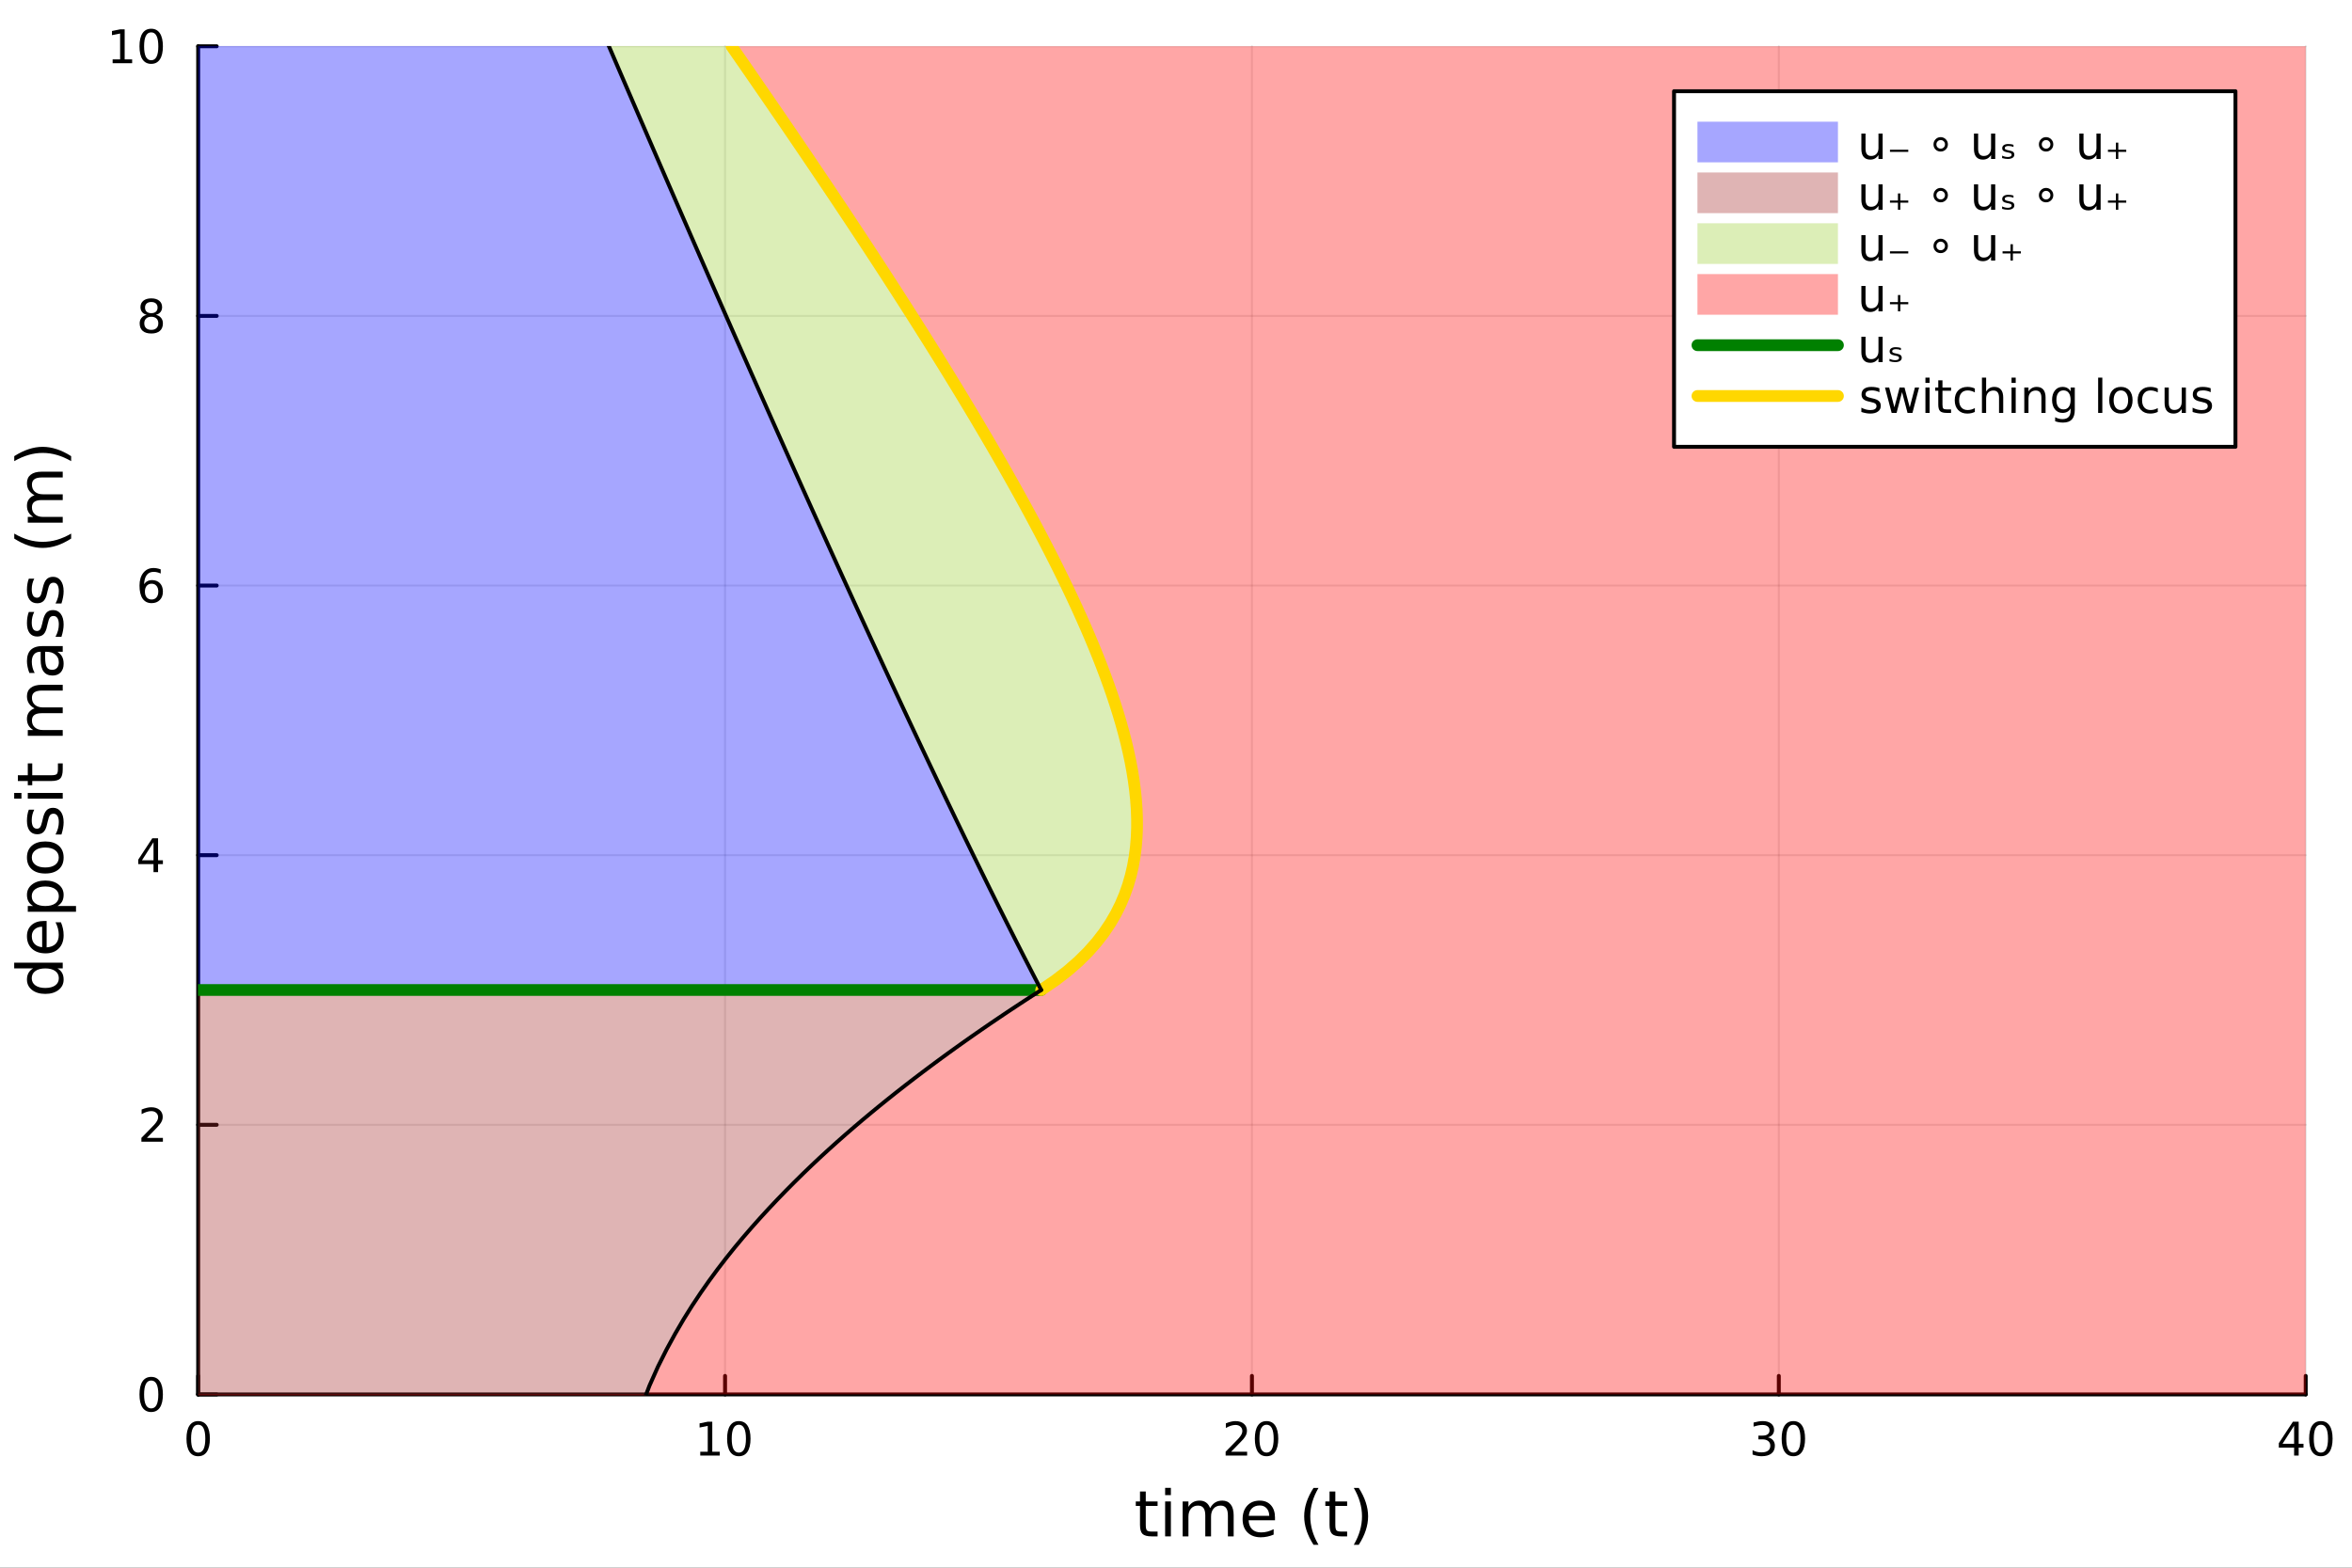 <?xml version="1.0" encoding="utf-8"?>
<svg xmlns="http://www.w3.org/2000/svg" xmlns:xlink="http://www.w3.org/1999/xlink" width="600" height="400" viewBox="0 0 2400 1600">
<rect x="0" y="0" width="2400" height="1600" fill="#333333" stroke="none"/>
<defs>
  <clipPath id="clip140">
    <rect x="0" y="0" width="2400" height="1600"/>
  </clipPath>
</defs>
<path clip-path="url(#clip140)" d="M0 1600 L2400 1600 L2400 0 L0 0  Z" fill="#ffffff" fill-rule="evenodd" fill-opacity="1"/>
<defs>
  <clipPath id="clip141">
    <rect x="480" y="0" width="1681" height="1600"/>
  </clipPath>
</defs>
<path clip-path="url(#clip140)" d="M202.227 1423.18 L2352.76 1423.18 L2352.76 47.244 L202.227 47.244  Z" fill="#ffffff" fill-rule="evenodd" fill-opacity="1"/>
<defs>
  <clipPath id="clip142">
    <rect x="202" y="47" width="2152" height="1377"/>
  </clipPath>
</defs>
<polyline clip-path="url(#clip142)" style="stroke:#000000; stroke-linecap:round; stroke-linejoin:round; stroke-width:2; stroke-opacity:0.1; fill:none" points="202.227,1423.18 202.227,47.244 "/>
<polyline clip-path="url(#clip142)" style="stroke:#000000; stroke-linecap:round; stroke-linejoin:round; stroke-width:2; stroke-opacity:0.1; fill:none" points="739.86,1423.18 739.86,47.244 "/>
<polyline clip-path="url(#clip142)" style="stroke:#000000; stroke-linecap:round; stroke-linejoin:round; stroke-width:2; stroke-opacity:0.1; fill:none" points="1277.49,1423.18 1277.49,47.244 "/>
<polyline clip-path="url(#clip142)" style="stroke:#000000; stroke-linecap:round; stroke-linejoin:round; stroke-width:2; stroke-opacity:0.1; fill:none" points="1815.12,1423.18 1815.12,47.244 "/>
<polyline clip-path="url(#clip142)" style="stroke:#000000; stroke-linecap:round; stroke-linejoin:round; stroke-width:2; stroke-opacity:0.1; fill:none" points="2352.76,1423.18 2352.76,47.244 "/>
<polyline clip-path="url(#clip142)" style="stroke:#000000; stroke-linecap:round; stroke-linejoin:round; stroke-width:2; stroke-opacity:0.1; fill:none" points="202.227,1423.18 2352.76,1423.18 "/>
<polyline clip-path="url(#clip142)" style="stroke:#000000; stroke-linecap:round; stroke-linejoin:round; stroke-width:2; stroke-opacity:0.1; fill:none" points="202.227,1147.99 2352.76,1147.99 "/>
<polyline clip-path="url(#clip142)" style="stroke:#000000; stroke-linecap:round; stroke-linejoin:round; stroke-width:2; stroke-opacity:0.1; fill:none" points="202.227,872.806 2352.76,872.806 "/>
<polyline clip-path="url(#clip142)" style="stroke:#000000; stroke-linecap:round; stroke-linejoin:round; stroke-width:2; stroke-opacity:0.1; fill:none" points="202.227,597.618 2352.76,597.618 "/>
<polyline clip-path="url(#clip142)" style="stroke:#000000; stroke-linecap:round; stroke-linejoin:round; stroke-width:2; stroke-opacity:0.1; fill:none" points="202.227,322.431 2352.76,322.431 "/>
<polyline clip-path="url(#clip142)" style="stroke:#000000; stroke-linecap:round; stroke-linejoin:round; stroke-width:2; stroke-opacity:0.1; fill:none" points="202.227,47.244 2352.76,47.244 "/>
<polyline clip-path="url(#clip140)" style="stroke:#000000; stroke-linecap:round; stroke-linejoin:round; stroke-width:4; stroke-opacity:1; fill:none" points="202.227,1423.18 2352.76,1423.18 "/>
<polyline clip-path="url(#clip140)" style="stroke:#000000; stroke-linecap:round; stroke-linejoin:round; stroke-width:4; stroke-opacity:1; fill:none" points="202.227,1423.18 202.227,1404.28 "/>
<polyline clip-path="url(#clip140)" style="stroke:#000000; stroke-linecap:round; stroke-linejoin:round; stroke-width:4; stroke-opacity:1; fill:none" points="739.86,1423.18 739.86,1404.28 "/>
<polyline clip-path="url(#clip140)" style="stroke:#000000; stroke-linecap:round; stroke-linejoin:round; stroke-width:4; stroke-opacity:1; fill:none" points="1277.49,1423.18 1277.49,1404.28 "/>
<polyline clip-path="url(#clip140)" style="stroke:#000000; stroke-linecap:round; stroke-linejoin:round; stroke-width:4; stroke-opacity:1; fill:none" points="1815.12,1423.18 1815.12,1404.28 "/>
<polyline clip-path="url(#clip140)" style="stroke:#000000; stroke-linecap:round; stroke-linejoin:round; stroke-width:4; stroke-opacity:1; fill:none" points="2352.76,1423.18 2352.76,1404.28 "/>
<path clip-path="url(#clip140)" d="M202.227 1454.1 Q198.616 1454.1 196.788 1457.66 Q194.982 1461.2 194.982 1468.33 Q194.982 1475.44 196.788 1479.01 Q198.616 1482.55 202.227 1482.55 Q205.862 1482.55 207.667 1479.01 Q209.496 1475.44 209.496 1468.33 Q209.496 1461.2 207.667 1457.66 Q205.862 1454.1 202.227 1454.1 M202.227 1450.39 Q208.038 1450.39 211.093 1455 Q214.172 1459.58 214.172 1468.33 Q214.172 1477.06 211.093 1481.67 Q208.038 1486.25 202.227 1486.25 Q196.417 1486.25 193.339 1481.67 Q190.283 1477.06 190.283 1468.33 Q190.283 1459.58 193.339 1455 Q196.417 1450.39 202.227 1450.39 Z" fill="#000000" fill-rule="nonzero" fill-opacity="1" /><path clip-path="url(#clip140)" d="M714.547 1481.64 L722.186 1481.64 L722.186 1455.28 L713.876 1456.95 L713.876 1452.69 L722.14 1451.02 L726.816 1451.02 L726.816 1481.64 L734.455 1481.64 L734.455 1485.58 L714.547 1485.58 L714.547 1481.64 Z" fill="#000000" fill-rule="nonzero" fill-opacity="1" /><path clip-path="url(#clip140)" d="M753.899 1454.1 Q750.288 1454.1 748.459 1457.66 Q746.654 1461.2 746.654 1468.33 Q746.654 1475.44 748.459 1479.01 Q750.288 1482.55 753.899 1482.55 Q757.533 1482.55 759.339 1479.01 Q761.167 1475.44 761.167 1468.33 Q761.167 1461.2 759.339 1457.66 Q757.533 1454.1 753.899 1454.1 M753.899 1450.39 Q759.709 1450.39 762.765 1455 Q765.843 1459.58 765.843 1468.33 Q765.843 1477.06 762.765 1481.67 Q759.709 1486.25 753.899 1486.25 Q748.089 1486.25 745.01 1481.67 Q741.954 1477.06 741.954 1468.33 Q741.954 1459.58 745.01 1455 Q748.089 1450.39 753.899 1450.39 Z" fill="#000000" fill-rule="nonzero" fill-opacity="1" /><path clip-path="url(#clip140)" d="M1256.26 1481.64 L1272.58 1481.64 L1272.58 1485.58 L1250.64 1485.58 L1250.64 1481.64 Q1253.3 1478.89 1257.89 1474.26 Q1262.49 1469.61 1263.67 1468.27 Q1265.92 1465.74 1266.8 1464.01 Q1267.7 1462.25 1267.7 1460.56 Q1267.7 1457.8 1265.76 1456.07 Q1263.83 1454.33 1260.73 1454.33 Q1258.53 1454.33 1256.08 1455.09 Q1253.65 1455.86 1250.87 1457.41 L1250.87 1452.69 Q1253.7 1451.55 1256.15 1450.97 Q1258.6 1450.39 1260.64 1450.39 Q1266.01 1450.39 1269.2 1453.08 Q1272.4 1455.77 1272.4 1460.26 Q1272.4 1462.39 1271.59 1464.31 Q1270.8 1466.2 1268.7 1468.8 Q1268.12 1469.47 1265.01 1472.69 Q1261.91 1475.88 1256.26 1481.64 Z" fill="#000000" fill-rule="nonzero" fill-opacity="1" /><path clip-path="url(#clip140)" d="M1292.4 1454.1 Q1288.79 1454.1 1286.96 1457.66 Q1285.15 1461.2 1285.15 1468.33 Q1285.15 1475.44 1286.96 1479.01 Q1288.79 1482.55 1292.4 1482.55 Q1296.03 1482.55 1297.84 1479.01 Q1299.67 1475.44 1299.67 1468.33 Q1299.67 1461.2 1297.84 1457.66 Q1296.03 1454.1 1292.4 1454.1 M1292.4 1450.39 Q1298.21 1450.39 1301.26 1455 Q1304.34 1459.58 1304.34 1468.33 Q1304.34 1477.06 1301.26 1481.67 Q1298.21 1486.25 1292.4 1486.25 Q1286.59 1486.25 1283.51 1481.67 Q1280.45 1477.06 1280.45 1468.33 Q1280.45 1459.58 1283.51 1455 Q1286.59 1450.39 1292.4 1450.39 Z" fill="#000000" fill-rule="nonzero" fill-opacity="1" /><path clip-path="url(#clip140)" d="M1803.97 1466.95 Q1807.32 1467.66 1809.2 1469.93 Q1811.1 1472.2 1811.1 1475.53 Q1811.1 1480.65 1807.58 1483.45 Q1804.06 1486.25 1797.58 1486.25 Q1795.4 1486.25 1793.09 1485.81 Q1790.8 1485.39 1788.34 1484.54 L1788.34 1480.02 Q1790.29 1481.16 1792.6 1481.74 Q1794.92 1482.32 1797.44 1482.32 Q1801.84 1482.32 1804.13 1480.58 Q1806.44 1478.84 1806.44 1475.53 Q1806.44 1472.48 1804.29 1470.77 Q1802.16 1469.03 1798.34 1469.03 L1794.31 1469.03 L1794.31 1465.19 L1798.53 1465.19 Q1801.98 1465.19 1803.8 1463.82 Q1805.63 1462.43 1805.63 1459.84 Q1805.63 1457.18 1803.73 1455.77 Q1801.86 1454.33 1798.34 1454.33 Q1796.42 1454.33 1794.22 1454.75 Q1792.02 1455.16 1789.38 1456.04 L1789.38 1451.88 Q1792.05 1451.14 1794.36 1450.77 Q1796.7 1450.39 1798.76 1450.39 Q1804.08 1450.39 1807.18 1452.83 Q1810.29 1455.23 1810.29 1459.35 Q1810.29 1462.22 1808.64 1464.21 Q1807 1466.18 1803.97 1466.95 Z" fill="#000000" fill-rule="nonzero" fill-opacity="1" /><path clip-path="url(#clip140)" d="M1829.96 1454.1 Q1826.35 1454.1 1824.52 1457.66 Q1822.72 1461.2 1822.72 1468.33 Q1822.72 1475.44 1824.52 1479.01 Q1826.35 1482.55 1829.96 1482.55 Q1833.6 1482.55 1835.4 1479.01 Q1837.23 1475.44 1837.23 1468.33 Q1837.23 1461.2 1835.4 1457.66 Q1833.6 1454.1 1829.96 1454.1 M1829.96 1450.39 Q1835.77 1450.39 1838.83 1455 Q1841.91 1459.58 1841.91 1468.33 Q1841.91 1477.06 1838.83 1481.67 Q1835.77 1486.25 1829.96 1486.25 Q1824.15 1486.25 1821.07 1481.67 Q1818.02 1477.06 1818.02 1468.33 Q1818.02 1459.58 1821.07 1455 Q1824.15 1450.39 1829.96 1450.39 Z" fill="#000000" fill-rule="nonzero" fill-opacity="1" /><path clip-path="url(#clip140)" d="M2340.93 1455.09 L2329.12 1473.54 L2340.93 1473.54 L2340.93 1455.09 M2339.7 1451.02 L2345.58 1451.02 L2345.58 1473.54 L2350.51 1473.54 L2350.51 1477.43 L2345.58 1477.43 L2345.58 1485.58 L2340.93 1485.58 L2340.93 1477.43 L2325.33 1477.43 L2325.33 1472.92 L2339.7 1451.02 Z" fill="#000000" fill-rule="nonzero" fill-opacity="1" /><path clip-path="url(#clip140)" d="M2368.24 1454.1 Q2364.63 1454.1 2362.8 1457.66 Q2361 1461.2 2361 1468.33 Q2361 1475.44 2362.8 1479.01 Q2364.63 1482.55 2368.24 1482.55 Q2371.88 1482.55 2373.68 1479.01 Q2375.51 1475.44 2375.51 1468.33 Q2375.51 1461.2 2373.68 1457.66 Q2371.88 1454.1 2368.24 1454.1 M2368.24 1450.39 Q2374.05 1450.39 2377.11 1455 Q2380.19 1459.58 2380.19 1468.33 Q2380.19 1477.06 2377.11 1481.67 Q2374.05 1486.25 2368.24 1486.25 Q2362.43 1486.25 2359.35 1481.67 Q2356.3 1477.06 2356.3 1468.33 Q2356.3 1459.58 2359.35 1455 Q2362.43 1450.39 2368.24 1450.39 Z" fill="#000000" fill-rule="nonzero" fill-opacity="1" /><path clip-path="url(#clip140)" d="M1169.15 1522.27 L1169.15 1532.4 L1181.21 1532.4 L1181.21 1536.95 L1169.15 1536.95 L1169.15 1556.3 Q1169.15 1560.66 1170.33 1561.9 Q1171.53 1563.14 1175.19 1563.14 L1181.21 1563.14 L1181.21 1568.04 L1175.19 1568.04 Q1168.42 1568.04 1165.84 1565.53 Q1163.26 1562.98 1163.26 1556.3 L1163.26 1536.95 L1158.96 1536.95 L1158.96 1532.4 L1163.26 1532.4 L1163.26 1522.27 L1169.15 1522.27 Z" fill="#000000" fill-rule="nonzero" fill-opacity="1" /><path clip-path="url(#clip140)" d="M1188.91 1532.4 L1194.77 1532.4 L1194.77 1568.04 L1188.91 1568.04 L1188.91 1532.4 M1188.91 1518.52 L1194.77 1518.52 L1194.77 1525.93 L1188.91 1525.93 L1188.91 1518.52 Z" fill="#000000" fill-rule="nonzero" fill-opacity="1" /><path clip-path="url(#clip140)" d="M1234.78 1539.24 Q1236.97 1535.29 1240.03 1533.41 Q1243.09 1531.54 1247.22 1531.54 Q1252.79 1531.54 1255.82 1535.45 Q1258.84 1539.33 1258.84 1546.53 L1258.84 1568.04 L1252.95 1568.04 L1252.95 1546.72 Q1252.95 1541.59 1251.14 1539.11 Q1249.32 1536.63 1245.6 1536.63 Q1241.05 1536.63 1238.41 1539.65 Q1235.76 1542.68 1235.76 1547.9 L1235.76 1568.04 L1229.88 1568.04 L1229.88 1546.72 Q1229.88 1541.56 1228.06 1539.11 Q1226.25 1536.63 1222.46 1536.63 Q1217.97 1536.63 1215.33 1539.68 Q1212.69 1542.71 1212.69 1547.9 L1212.69 1568.04 L1206.8 1568.04 L1206.8 1532.4 L1212.69 1532.4 L1212.69 1537.93 Q1214.69 1534.66 1217.49 1533.1 Q1220.3 1531.54 1224.15 1531.54 Q1228.03 1531.54 1230.74 1533.51 Q1233.47 1535.48 1234.78 1539.24 Z" fill="#000000" fill-rule="nonzero" fill-opacity="1" /><path clip-path="url(#clip140)" d="M1301.01 1548.76 L1301.01 1551.62 L1274.09 1551.62 Q1274.47 1557.67 1277.71 1560.85 Q1280.99 1564 1286.82 1564 Q1290.19 1564 1293.34 1563.17 Q1296.53 1562.35 1299.64 1560.69 L1299.64 1566.23 Q1296.49 1567.57 1293.18 1568.27 Q1289.87 1568.97 1286.47 1568.97 Q1277.94 1568.97 1272.94 1564 Q1267.97 1559.04 1267.97 1550.57 Q1267.97 1541.82 1272.69 1536.69 Q1277.43 1531.54 1285.45 1531.54 Q1292.64 1531.54 1296.81 1536.18 Q1301.01 1540.8 1301.01 1548.76 M1295.16 1547.04 Q1295.09 1542.23 1292.45 1539.37 Q1289.84 1536.5 1285.51 1536.5 Q1280.61 1536.5 1277.65 1539.27 Q1274.72 1542.04 1274.28 1547.07 L1295.16 1547.04 Z" fill="#000000" fill-rule="nonzero" fill-opacity="1" /><path clip-path="url(#clip140)" d="M1345.41 1518.58 Q1341.15 1525.9 1339.08 1533.06 Q1337.01 1540.23 1337.01 1547.58 Q1337.01 1554.93 1339.08 1562.16 Q1341.18 1569.35 1345.41 1576.64 L1340.32 1576.64 Q1335.55 1569.16 1333.16 1561.93 Q1330.8 1554.71 1330.8 1547.58 Q1330.8 1540.48 1333.16 1533.29 Q1335.52 1526.09 1340.32 1518.58 L1345.41 1518.58 Z" fill="#000000" fill-rule="nonzero" fill-opacity="1" /><path clip-path="url(#clip140)" d="M1362.57 1522.27 L1362.57 1532.4 L1374.63 1532.4 L1374.63 1536.95 L1362.57 1536.95 L1362.57 1556.3 Q1362.57 1560.66 1363.75 1561.9 Q1364.96 1563.14 1368.62 1563.14 L1374.63 1563.14 L1374.63 1568.04 L1368.62 1568.04 Q1361.84 1568.04 1359.26 1565.53 Q1356.68 1562.98 1356.68 1556.3 L1356.68 1536.95 L1352.38 1536.95 L1352.38 1532.4 L1356.68 1532.4 L1356.68 1522.27 L1362.57 1522.27 Z" fill="#000000" fill-rule="nonzero" fill-opacity="1" /><path clip-path="url(#clip140)" d="M1381.41 1518.58 L1386.5 1518.58 Q1391.28 1526.09 1393.63 1533.29 Q1396.02 1540.48 1396.02 1547.58 Q1396.02 1554.71 1393.63 1561.93 Q1391.28 1569.16 1386.5 1576.64 L1381.41 1576.64 Q1385.65 1569.35 1387.71 1562.16 Q1389.81 1554.93 1389.81 1547.58 Q1389.81 1540.23 1387.71 1533.06 Q1385.65 1525.9 1381.41 1518.58 Z" fill="#000000" fill-rule="nonzero" fill-opacity="1" /><polyline clip-path="url(#clip140)" style="stroke:#000000; stroke-linecap:round; stroke-linejoin:round; stroke-width:4; stroke-opacity:1; fill:none" points="202.227,1423.18 202.227,47.244 "/>
<polyline clip-path="url(#clip140)" style="stroke:#000000; stroke-linecap:round; stroke-linejoin:round; stroke-width:4; stroke-opacity:1; fill:none" points="202.227,1423.18 221.125,1423.18 "/>
<polyline clip-path="url(#clip140)" style="stroke:#000000; stroke-linecap:round; stroke-linejoin:round; stroke-width:4; stroke-opacity:1; fill:none" points="202.227,1147.99 221.125,1147.99 "/>
<polyline clip-path="url(#clip140)" style="stroke:#000000; stroke-linecap:round; stroke-linejoin:round; stroke-width:4; stroke-opacity:1; fill:none" points="202.227,872.806 221.125,872.806 "/>
<polyline clip-path="url(#clip140)" style="stroke:#000000; stroke-linecap:round; stroke-linejoin:round; stroke-width:4; stroke-opacity:1; fill:none" points="202.227,597.618 221.125,597.618 "/>
<polyline clip-path="url(#clip140)" style="stroke:#000000; stroke-linecap:round; stroke-linejoin:round; stroke-width:4; stroke-opacity:1; fill:none" points="202.227,322.431 221.125,322.431 "/>
<polyline clip-path="url(#clip140)" style="stroke:#000000; stroke-linecap:round; stroke-linejoin:round; stroke-width:4; stroke-opacity:1; fill:none" points="202.227,47.244 221.125,47.244 "/>
<path clip-path="url(#clip140)" d="M154.283 1408.98 Q150.672 1408.98 148.843 1412.54 Q147.038 1416.08 147.038 1423.21 Q147.038 1430.32 148.843 1433.89 Q150.672 1437.43 154.283 1437.43 Q157.917 1437.43 159.723 1433.89 Q161.552 1430.32 161.552 1423.21 Q161.552 1416.08 159.723 1412.54 Q157.917 1408.98 154.283 1408.98 M154.283 1405.27 Q160.093 1405.27 163.149 1409.88 Q166.227 1414.46 166.227 1423.21 Q166.227 1431.94 163.149 1436.55 Q160.093 1441.13 154.283 1441.13 Q148.473 1441.13 145.394 1436.55 Q142.339 1431.94 142.339 1423.21 Q142.339 1414.46 145.394 1409.88 Q148.473 1405.27 154.283 1405.27 Z" fill="#000000" fill-rule="nonzero" fill-opacity="1" /><path clip-path="url(#clip140)" d="M149.908 1161.34 L166.227 1161.34 L166.227 1165.27 L144.283 1165.27 L144.283 1161.34 Q146.945 1158.58 151.528 1153.95 Q156.135 1149.3 157.315 1147.96 Q159.561 1145.43 160.44 1143.7 Q161.343 1141.94 161.343 1140.25 Q161.343 1137.5 159.399 1135.76 Q157.478 1134.02 154.376 1134.02 Q152.177 1134.02 149.723 1134.79 Q147.292 1135.55 144.515 1137.1 L144.515 1132.38 Q147.339 1131.25 149.792 1130.67 Q152.246 1130.09 154.283 1130.09 Q159.653 1130.09 162.848 1132.77 Q166.042 1135.46 166.042 1139.95 Q166.042 1142.08 165.232 1144 Q164.445 1145.9 162.339 1148.49 Q161.76 1149.16 158.658 1152.38 Q155.556 1155.57 149.908 1161.34 Z" fill="#000000" fill-rule="nonzero" fill-opacity="1" /><path clip-path="url(#clip140)" d="M156.644 859.6 L144.839 878.049 L156.644 878.049 L156.644 859.6 M155.417 855.526 L161.297 855.526 L161.297 878.049 L166.227 878.049 L166.227 881.937 L161.297 881.937 L161.297 890.086 L156.644 890.086 L156.644 881.937 L141.042 881.937 L141.042 877.424 L155.417 855.526 Z" fill="#000000" fill-rule="nonzero" fill-opacity="1" /><path clip-path="url(#clip140)" d="M154.7 595.755 Q151.552 595.755 149.7 597.908 Q147.871 600.061 147.871 603.81 Q147.871 607.537 149.7 609.713 Q151.552 611.866 154.7 611.866 Q157.848 611.866 159.677 609.713 Q161.528 607.537 161.528 603.81 Q161.528 600.061 159.677 597.908 Q157.848 595.755 154.7 595.755 M163.982 581.102 L163.982 585.362 Q162.223 584.528 160.417 584.088 Q158.635 583.649 156.876 583.649 Q152.246 583.649 149.792 586.774 Q147.362 589.899 147.015 596.218 Q148.38 594.204 150.441 593.139 Q152.501 592.051 154.978 592.051 Q160.186 592.051 163.195 595.223 Q166.227 598.371 166.227 603.81 Q166.227 609.135 163.079 612.352 Q159.931 615.57 154.7 615.57 Q148.704 615.57 145.533 610.986 Q142.362 606.38 142.362 597.653 Q142.362 589.459 146.251 584.598 Q150.14 579.713 156.69 579.713 Q158.45 579.713 160.232 580.061 Q162.038 580.408 163.982 581.102 Z" fill="#000000" fill-rule="nonzero" fill-opacity="1" /><path clip-path="url(#clip140)" d="M154.376 323.299 Q151.042 323.299 149.121 325.082 Q147.223 326.864 147.223 329.989 Q147.223 333.114 149.121 334.896 Q151.042 336.679 154.376 336.679 Q157.709 336.679 159.63 334.896 Q161.552 333.091 161.552 329.989 Q161.552 326.864 159.63 325.082 Q157.732 323.299 154.376 323.299 M149.7 321.309 Q146.691 320.568 145.001 318.508 Q143.334 316.447 143.334 313.485 Q143.334 309.341 146.274 306.934 Q149.237 304.526 154.376 304.526 Q159.538 304.526 162.477 306.934 Q165.417 309.341 165.417 313.485 Q165.417 316.447 163.727 318.508 Q162.061 320.568 159.075 321.309 Q162.454 322.096 164.329 324.387 Q166.227 326.679 166.227 329.989 Q166.227 335.012 163.149 337.697 Q160.093 340.383 154.376 340.383 Q148.658 340.383 145.579 337.697 Q142.524 335.012 142.524 329.989 Q142.524 326.679 144.422 324.387 Q146.32 322.096 149.7 321.309 M147.987 313.924 Q147.987 316.61 149.653 318.114 Q151.343 319.619 154.376 319.619 Q157.385 319.619 159.075 318.114 Q160.788 316.61 160.788 313.924 Q160.788 311.239 159.075 309.735 Q157.385 308.23 154.376 308.23 Q151.343 308.23 149.653 309.735 Q147.987 311.239 147.987 313.924 Z" fill="#000000" fill-rule="nonzero" fill-opacity="1" /><path clip-path="url(#clip140)" d="M114.931 60.589 L122.57 60.589 L122.57 34.223 L114.26 35.89 L114.26 31.631 L122.524 29.964 L127.2 29.964 L127.2 60.589 L134.839 60.589 L134.839 64.524 L114.931 64.524 L114.931 60.589 Z" fill="#000000" fill-rule="nonzero" fill-opacity="1" /><path clip-path="url(#clip140)" d="M154.283 33.043 Q150.672 33.043 148.843 36.608 Q147.038 40.149 147.038 47.279 Q147.038 54.385 148.843 57.95 Q150.672 61.492 154.283 61.492 Q157.917 61.492 159.723 57.95 Q161.552 54.385 161.552 47.279 Q161.552 40.149 159.723 36.608 Q157.917 33.043 154.283 33.043 M154.283 29.339 Q160.093 29.339 163.149 33.946 Q166.227 38.529 166.227 47.279 Q166.227 56.006 163.149 60.612 Q160.093 65.195 154.283 65.195 Q148.473 65.195 145.394 60.612 Q142.339 56.006 142.339 47.279 Q142.339 38.529 145.394 33.946 Q148.473 29.339 154.283 29.339 Z" fill="#000000" fill-rule="nonzero" fill-opacity="1" /><path clip-path="url(#clip140)" d="M33.767 988.376 L14.479 988.376 L14.479 982.52 L64.004 982.52 L64.004 988.376 L58.657 988.376 Q61.84 990.222 63.399 993.055 Q64.927 995.856 64.927 999.803 Q64.927 1006.26 59.771 1010.34 Q54.615 1014.38 46.212 1014.38 Q37.809 1014.38 32.653 1010.34 Q27.497 1006.26 27.497 999.803 Q27.497 995.856 29.056 993.055 Q30.584 990.222 33.767 988.376 M46.212 1008.33 Q52.673 1008.33 56.365 1005.69 Q60.026 1003.02 60.026 998.37 Q60.026 993.723 56.365 991.05 Q52.673 988.376 46.212 988.376 Q39.751 988.376 36.09 991.05 Q32.398 993.723 32.398 998.37 Q32.398 1003.02 36.09 1005.69 Q39.751 1008.33 46.212 1008.33 Z" fill="#000000" fill-rule="nonzero" fill-opacity="1" /><path clip-path="url(#clip140)" d="M44.716 939.965 L47.581 939.965 L47.581 966.892 Q53.628 966.51 56.811 963.263 Q59.962 959.985 59.962 954.16 Q59.962 950.787 59.134 947.636 Q58.307 944.453 56.652 941.334 L62.19 941.334 Q63.527 944.485 64.227 947.795 Q64.927 951.105 64.927 954.511 Q64.927 963.041 59.962 968.038 Q54.997 973.003 46.53 973.003 Q37.777 973.003 32.653 968.292 Q27.497 963.55 27.497 955.529 Q27.497 948.336 32.144 944.166 Q36.759 939.965 44.716 939.965 M42.997 945.821 Q38.191 945.885 35.327 948.527 Q32.462 951.137 32.462 955.465 Q32.462 960.367 35.231 963.327 Q38 966.255 43.029 966.701 L42.997 945.821 Z" fill="#000000" fill-rule="nonzero" fill-opacity="1" /><path clip-path="url(#clip140)" d="M58.657 924.687 L77.563 924.687 L77.563 930.576 L28.356 930.576 L28.356 924.687 L33.767 924.687 Q30.584 922.841 29.056 920.04 Q27.497 917.208 27.497 913.293 Q27.497 906.8 32.653 902.757 Q37.809 898.683 46.212 898.683 Q54.615 898.683 59.771 902.757 Q64.927 906.8 64.927 913.293 Q64.927 917.208 63.399 920.04 Q61.84 922.841 58.657 924.687 M46.212 904.763 Q39.751 904.763 36.09 907.436 Q32.398 910.078 32.398 914.725 Q32.398 919.372 36.09 922.045 Q39.751 924.687 46.212 924.687 Q52.673 924.687 56.365 922.045 Q60.026 919.372 60.026 914.725 Q60.026 910.078 56.365 907.436 Q52.673 904.763 46.212 904.763 Z" fill="#000000" fill-rule="nonzero" fill-opacity="1" /><path clip-path="url(#clip140)" d="M32.462 875.162 Q32.462 879.873 36.154 882.61 Q39.815 885.347 46.212 885.347 Q52.609 885.347 56.302 882.642 Q59.962 879.904 59.962 875.162 Q59.962 870.483 56.27 867.746 Q52.578 865.009 46.212 865.009 Q39.878 865.009 36.186 867.746 Q32.462 870.483 32.462 875.162 M27.497 875.162 Q27.497 867.523 32.462 863.163 Q37.427 858.802 46.212 858.802 Q54.965 858.802 59.962 863.163 Q64.927 867.523 64.927 875.162 Q64.927 882.833 59.962 887.193 Q54.965 891.522 46.212 891.522 Q37.427 891.522 32.462 887.193 Q27.497 882.833 27.497 875.162 Z" fill="#000000" fill-rule="nonzero" fill-opacity="1" /><path clip-path="url(#clip140)" d="M29.407 826.369 L34.945 826.369 Q33.672 828.852 33.035 831.525 Q32.398 834.199 32.398 837.063 Q32.398 841.424 33.735 843.62 Q35.072 845.784 37.746 845.784 Q39.783 845.784 40.96 844.225 Q42.106 842.665 43.157 837.954 L43.602 835.949 Q44.939 829.711 47.39 827.101 Q49.809 824.459 54.169 824.459 Q59.134 824.459 62.031 828.406 Q64.927 832.321 64.927 839.196 Q64.927 842.06 64.354 845.18 Q63.813 848.267 62.699 851.704 L56.652 851.704 Q58.339 848.458 59.198 845.307 Q60.026 842.156 60.026 839.068 Q60.026 834.931 58.625 832.703 Q57.193 830.475 54.615 830.475 Q52.228 830.475 50.955 832.098 Q49.681 833.689 48.504 839.132 L48.026 841.169 Q46.88 846.612 44.525 849.031 Q42.138 851.45 38 851.45 Q32.971 851.45 30.234 847.885 Q27.497 844.32 27.497 837.764 Q27.497 834.517 27.974 831.652 Q28.452 828.788 29.407 826.369 Z" fill="#000000" fill-rule="nonzero" fill-opacity="1" /><path clip-path="url(#clip140)" d="M28.356 815.133 L28.356 809.277 L64.004 809.277 L64.004 815.133 L28.356 815.133 M14.479 815.133 L14.479 809.277 L21.895 809.277 L21.895 815.133 L14.479 815.133 Z" fill="#000000" fill-rule="nonzero" fill-opacity="1" /><path clip-path="url(#clip140)" d="M18.235 791.23 L28.356 791.23 L28.356 779.167 L32.908 779.167 L32.908 791.23 L52.259 791.23 Q56.62 791.23 57.861 790.053 Q59.103 788.843 59.103 785.183 L59.103 779.167 L64.004 779.167 L64.004 785.183 Q64.004 791.962 61.49 794.54 Q58.943 797.118 52.259 797.118 L32.908 797.118 L32.908 801.415 L28.356 801.415 L28.356 797.118 L18.235 797.118 L18.235 791.23 Z" fill="#000000" fill-rule="nonzero" fill-opacity="1" /><path clip-path="url(#clip140)" d="M35.199 722.99 Q31.253 720.794 29.375 717.738 Q27.497 714.683 27.497 710.545 Q27.497 704.975 31.412 701.951 Q35.295 698.927 42.488 698.927 L64.004 698.927 L64.004 704.816 L42.679 704.816 Q37.555 704.816 35.072 706.63 Q32.589 708.444 32.589 712.168 Q32.589 716.72 35.613 719.361 Q38.637 722.003 43.857 722.003 L64.004 722.003 L64.004 727.891 L42.679 727.891 Q37.523 727.891 35.072 729.706 Q32.589 731.52 32.589 735.307 Q32.589 739.795 35.645 742.437 Q38.669 745.079 43.857 745.079 L64.004 745.079 L64.004 750.967 L28.356 750.967 L28.356 745.079 L33.894 745.079 Q30.616 743.074 29.056 740.273 Q27.497 737.472 27.497 733.621 Q27.497 729.737 29.47 727.032 Q31.444 724.295 35.199 722.99 Z" fill="#000000" fill-rule="nonzero" fill-opacity="1" /><path clip-path="url(#clip140)" d="M46.085 671.046 Q46.085 678.143 47.708 680.881 Q49.331 683.618 53.246 683.618 Q56.365 683.618 58.211 681.581 Q60.026 679.512 60.026 675.979 Q60.026 671.109 56.588 668.181 Q53.119 665.221 47.39 665.221 L46.085 665.221 L46.085 671.046 M43.666 659.365 L64.004 659.365 L64.004 665.221 L58.593 665.221 Q61.84 667.226 63.399 670.218 Q64.927 673.21 64.927 677.539 Q64.927 683.013 61.872 686.26 Q58.784 689.474 53.628 689.474 Q47.612 689.474 44.557 685.464 Q41.501 681.422 41.501 673.433 L41.501 665.221 L40.928 665.221 Q36.886 665.221 34.69 667.895 Q32.462 670.536 32.462 675.342 Q32.462 678.398 33.194 681.294 Q33.926 684.191 35.39 686.864 L29.98 686.864 Q28.738 683.65 28.133 680.626 Q27.497 677.602 27.497 674.738 Q27.497 667.003 31.507 663.184 Q35.518 659.365 43.666 659.365 Z" fill="#000000" fill-rule="nonzero" fill-opacity="1" /><path clip-path="url(#clip140)" d="M29.407 624.576 L34.945 624.576 Q33.672 627.059 33.035 629.732 Q32.398 632.406 32.398 635.27 Q32.398 639.631 33.735 641.827 Q35.072 643.991 37.746 643.991 Q39.783 643.991 40.96 642.432 Q42.106 640.872 43.157 636.162 L43.602 634.156 Q44.939 627.918 47.39 625.308 Q49.809 622.666 54.169 622.666 Q59.134 622.666 62.031 626.613 Q64.927 630.528 64.927 637.403 Q64.927 640.267 64.354 643.387 Q63.813 646.474 62.699 649.911 L56.652 649.911 Q58.339 646.665 59.198 643.514 Q60.026 640.363 60.026 637.276 Q60.026 633.138 58.625 630.91 Q57.193 628.682 54.615 628.682 Q52.228 628.682 50.955 630.305 Q49.681 631.897 48.504 637.339 L48.026 639.376 Q46.88 644.819 44.525 647.238 Q42.138 649.657 38 649.657 Q32.971 649.657 30.234 646.092 Q27.497 642.527 27.497 635.971 Q27.497 632.724 27.974 629.86 Q28.452 626.995 29.407 624.576 Z" fill="#000000" fill-rule="nonzero" fill-opacity="1" /><path clip-path="url(#clip140)" d="M29.407 590.615 L34.945 590.615 Q33.672 593.098 33.035 595.771 Q32.398 598.445 32.398 601.309 Q32.398 605.67 33.735 607.866 Q35.072 610.03 37.746 610.03 Q39.783 610.03 40.96 608.471 Q42.106 606.911 43.157 602.201 L43.602 600.195 Q44.939 593.957 47.39 591.347 Q49.809 588.705 54.169 588.705 Q59.134 588.705 62.031 592.652 Q64.927 596.567 64.927 603.442 Q64.927 606.306 64.354 609.426 Q63.813 612.513 62.699 615.95 L56.652 615.95 Q58.339 612.704 59.198 609.553 Q60.026 606.402 60.026 603.315 Q60.026 599.177 58.625 596.949 Q57.193 594.721 54.615 594.721 Q52.228 594.721 50.955 596.344 Q49.681 597.936 48.504 603.378 L48.026 605.415 Q46.88 610.858 44.525 613.277 Q42.138 615.696 38 615.696 Q32.971 615.696 30.234 612.131 Q27.497 608.566 27.497 602.01 Q27.497 598.763 27.974 595.898 Q28.452 593.034 29.407 590.615 Z" fill="#000000" fill-rule="nonzero" fill-opacity="1" /><path clip-path="url(#clip140)" d="M14.543 544.591 Q21.863 548.856 29.025 550.925 Q36.186 552.994 43.538 552.994 Q50.891 552.994 58.116 550.925 Q65.309 548.824 72.598 544.591 L72.598 549.683 Q65.118 554.458 57.893 556.845 Q50.668 559.2 43.538 559.2 Q36.441 559.2 29.247 556.845 Q22.054 554.49 14.543 549.683 L14.543 544.591 Z" fill="#000000" fill-rule="nonzero" fill-opacity="1" /><path clip-path="url(#clip140)" d="M35.199 505.474 Q31.253 503.277 29.375 500.222 Q27.497 497.166 27.497 493.029 Q27.497 487.459 31.412 484.435 Q35.295 481.411 42.488 481.411 L64.004 481.411 L64.004 487.3 L42.679 487.3 Q37.555 487.3 35.072 489.114 Q32.589 490.928 32.589 494.652 Q32.589 499.203 35.613 501.845 Q38.637 504.487 43.857 504.487 L64.004 504.487 L64.004 510.375 L42.679 510.375 Q37.523 510.375 35.072 512.189 Q32.589 514.004 32.589 517.791 Q32.589 522.279 35.645 524.921 Q38.669 527.563 43.857 527.563 L64.004 527.563 L64.004 533.451 L28.356 533.451 L28.356 527.563 L33.894 527.563 Q30.616 525.557 29.056 522.757 Q27.497 519.956 27.497 516.104 Q27.497 512.221 29.47 509.516 Q31.444 506.779 35.199 505.474 Z" fill="#000000" fill-rule="nonzero" fill-opacity="1" /><path clip-path="url(#clip140)" d="M14.543 470.653 L14.543 465.561 Q22.054 460.786 29.247 458.431 Q36.441 456.044 43.538 456.044 Q50.668 456.044 57.893 458.431 Q65.118 460.786 72.598 465.561 L72.598 470.653 Q65.309 466.42 58.116 464.351 Q50.891 462.25 43.538 462.25 Q36.186 462.25 29.025 464.351 Q21.863 466.42 14.543 470.653 Z" fill="#000000" fill-rule="nonzero" fill-opacity="1" /><path clip-path="url(#clip142)" d="M202.227 1010.4 L210.916 1010.4 L219.605 1010.4 L228.294 1010.4 L236.983 1010.4 L245.672 1010.4 L254.361 1010.4 L263.05 1010.4 L271.74 1010.4 L280.429 1010.4 L289.118 1010.4 L297.807 1010.4 L306.496 1010.4 L315.185 1010.4 L323.874 1010.4 L332.563 1010.4 L341.252 1010.4 L349.941 1010.4 L358.63 1010.4 L367.319 1010.4 L376.008 1010.4 L384.697 1010.4 L393.386 1010.4 L402.075 1010.4 L410.764 1010.4 L419.453 1010.4 L428.142 1010.4 L436.831 1010.4 L445.52 1010.4 L454.209 1010.4 L462.898 1010.4 L471.587 1010.4 L480.276 1010.4 L488.965 1010.4 L497.654 1010.4 L506.343 1010.4 L515.032 1010.4 L523.721 1010.4 L532.41 1010.4 L541.099 1010.4 L549.788 1010.4 L558.477 1010.4 L567.166 1010.4 L575.855 1010.4 L584.544 1010.4 L593.233 1010.4 L601.922 1010.4 L610.611 1010.4 L619.3 1010.4 L627.989 1010.4 L636.678 1010.4 L645.367 1010.4 L654.056 1010.4 L662.745 1010.4 L671.434 1010.4 L680.123 1010.4 L688.812 1010.4 L697.501 1010.4 L706.19 1010.4 L714.879 1010.4 L723.568 1010.4 L732.257 1010.4 L740.946 1010.4 L749.635 1010.4 L758.324 1010.4 L767.013 1010.4 L775.702 1010.4 L784.391 1010.4 L793.08 1010.4 L801.769 1010.4 L810.458 1010.4 L819.147 1010.4 L827.836 1010.4 L836.525 1010.4 L845.214 1010.4 L853.903 1010.4 L862.592 1010.4 L871.281 1010.4 L879.97 1010.4 L888.659 1010.4 L897.348 1010.4 L906.037 1010.4 L914.726 1010.4 L923.415 1010.4 L932.104 1010.4 L940.793 1010.4 L949.482 1010.4 L958.171 1010.4 L966.86 1010.4 L975.549 1010.4 L984.238 1010.4 L992.927 1010.4 L1001.62 1010.4 L1010.3 1010.4 L1018.99 1010.4 L1027.68 1010.4 L1036.37 1010.4 L1045.06 1010.4 L1053.75 1010.4 L1062.44 1010.4 L1062.44 1010.4 L1053.75 993.638 L1045.06 976.717 L1036.37 959.644 L1027.68 942.425 L1018.99 925.067 L1010.3 907.578 L1001.62 889.963 L992.927 872.228 L984.238 854.378 L975.549 836.418 L966.86 818.353 L958.171 800.188 L949.482 781.926 L940.793 763.571 L932.104 745.128 L923.415 726.6 L914.726 707.99 L906.037 689.302 L897.348 670.538 L888.659 651.702 L879.97 632.796 L871.281 613.823 L862.592 594.785 L853.903 575.684 L845.214 556.524 L836.525 537.304 L827.836 518.029 L819.147 498.699 L810.458 479.316 L801.769 459.883 L793.08 440.4 L784.391 420.87 L775.702 401.294 L767.013 381.673 L758.324 362.009 L749.635 342.303 L740.946 322.557 L732.257 302.771 L723.568 282.947 L714.879 263.086 L706.19 243.189 L697.501 223.256 L688.812 203.29 L680.123 183.291 L671.434 163.259 L662.745 143.196 L654.056 123.102 L645.367 102.978 L636.678 82.826 L627.989 62.645 L619.3 42.436 L610.611 22.2 L601.922 1.938 L593.233 -18.349 L584.544 -38.661 L575.855 -58.998 L567.166 -79.359 L558.477 -99.742 L549.788 -120.149 L541.099 -140.577 L532.41 -161.027 L523.721 -181.498 L515.032 -201.989 L506.343 -222.501 L497.654 -243.032 L488.965 -263.583 L480.276 -284.152 L471.587 -304.74 L462.898 -325.346 L454.209 -345.97 L445.52 -366.611 L436.831 -387.269 L428.142 -407.944 L419.453 -428.635 L410.764 -449.342 L402.075 -470.065 L393.386 -490.804 L384.697 -511.557 L376.008 -532.325 L367.319 -553.108 L358.63 -573.905 L349.941 -594.716 L341.252 -615.541 L332.563 -636.379 L323.874 -657.23 L315.185 -678.095 L306.496 -698.972 L297.807 -719.861 L289.118 -740.763 L280.429 -761.677 L271.74 -782.603 L263.05 -803.541 L254.361 -824.49 L245.672 -845.45 L236.983 -866.421 L228.294 -887.403 L219.605 -908.396 L210.916 -929.399 L202.227 -950.413  Z" fill="#0000ff" fill-rule="evenodd" fill-opacity="0.35"/>
<polyline clip-path="url(#clip142)" style="stroke:#000000; stroke-linecap:round; stroke-linejoin:round; stroke-width:4; stroke-opacity:0; fill:none" points="202.227,1010.4 210.916,1010.4 219.605,1010.4 228.294,1010.4 236.983,1010.4 245.672,1010.4 254.361,1010.4 263.05,1010.4 271.74,1010.4 280.429,1010.4 289.118,1010.4 297.807,1010.4 306.496,1010.4 315.185,1010.4 323.874,1010.4 332.563,1010.4 341.252,1010.4 349.941,1010.4 358.63,1010.4 367.319,1010.4 376.008,1010.4 384.697,1010.4 393.386,1010.4 402.075,1010.4 410.764,1010.4 419.453,1010.4 428.142,1010.4 436.831,1010.4 445.52,1010.4 454.209,1010.4 462.898,1010.4 471.587,1010.4 480.276,1010.4 488.965,1010.4 497.654,1010.4 506.343,1010.4 515.032,1010.4 523.721,1010.4 532.41,1010.4 541.099,1010.4 549.788,1010.4 558.477,1010.4 567.166,1010.4 575.855,1010.4 584.544,1010.4 593.233,1010.4 601.922,1010.4 610.611,1010.4 619.3,1010.4 627.989,1010.4 636.678,1010.4 645.367,1010.4 654.056,1010.4 662.745,1010.4 671.434,1010.4 680.123,1010.4 688.812,1010.4 697.501,1010.4 706.19,1010.4 714.879,1010.4 723.568,1010.4 732.257,1010.4 740.946,1010.4 749.635,1010.4 758.324,1010.4 767.013,1010.4 775.702,1010.4 784.391,1010.4 793.08,1010.4 801.769,1010.4 810.458,1010.4 819.147,1010.4 827.836,1010.4 836.525,1010.4 845.214,1010.4 853.903,1010.4 862.592,1010.4 871.281,1010.4 879.97,1010.4 888.659,1010.4 897.348,1010.4 906.037,1010.4 914.726,1010.4 923.415,1010.4 932.104,1010.4 940.793,1010.4 949.482,1010.4 958.171,1010.4 966.86,1010.4 975.549,1010.4 984.238,1010.4 992.927,1010.4 1001.62,1010.4 1010.3,1010.4 1018.99,1010.4 1027.68,1010.4 1036.37,1010.4 1045.06,1010.4 1053.75,1010.4 1062.44,1010.4 "/>
<path clip-path="url(#clip142)" d="M202.227 1010.4 L210.916 1010.4 L219.605 1010.4 L228.294 1010.4 L236.983 1010.4 L245.672 1010.4 L254.361 1010.4 L263.05 1010.4 L271.74 1010.4 L280.429 1010.4 L289.118 1010.4 L297.807 1010.4 L306.496 1010.4 L315.185 1010.4 L323.874 1010.4 L332.563 1010.4 L341.252 1010.4 L349.941 1010.4 L358.63 1010.4 L367.319 1010.4 L376.008 1010.4 L384.697 1010.4 L393.386 1010.4 L402.075 1010.4 L410.764 1010.4 L419.453 1010.4 L428.142 1010.4 L436.831 1010.4 L445.52 1010.4 L454.209 1010.4 L462.898 1010.4 L471.587 1010.4 L480.276 1010.4 L488.965 1010.4 L497.654 1010.4 L506.343 1010.4 L515.032 1010.4 L523.721 1010.4 L532.41 1010.4 L541.099 1010.4 L549.788 1010.4 L558.477 1010.4 L567.166 1010.4 L575.855 1010.4 L584.544 1010.4 L593.233 1010.4 L601.922 1010.4 L610.611 1010.4 L619.3 1010.4 L627.989 1010.4 L636.678 1010.4 L645.367 1010.4 L654.056 1010.4 L662.745 1010.4 L671.434 1010.4 L680.123 1010.4 L688.812 1010.4 L697.501 1010.4 L706.19 1010.4 L714.879 1010.4 L723.568 1010.4 L732.257 1010.4 L740.946 1010.4 L749.635 1010.4 L758.324 1010.4 L767.013 1010.4 L775.702 1010.4 L784.391 1010.4 L793.08 1010.4 L801.769 1010.4 L810.458 1010.4 L819.147 1010.4 L827.836 1010.4 L836.525 1010.4 L845.214 1010.4 L853.903 1010.4 L862.592 1010.4 L871.281 1010.4 L879.97 1010.4 L888.659 1010.4 L897.348 1010.4 L906.037 1010.4 L914.726 1010.4 L923.415 1010.4 L932.104 1010.4 L940.793 1010.4 L949.482 1010.4 L958.171 1010.4 L966.86 1010.4 L975.549 1010.4 L984.238 1010.4 L992.927 1010.4 L1001.62 1010.4 L1010.3 1010.4 L1018.99 1010.4 L1027.68 1010.4 L1036.37 1010.4 L1045.06 1010.4 L1053.75 1010.4 L1062.44 1010.4 L1062.44 1010.4 L1053.75 1015.99 L1045.06 1021.63 L1036.37 1027.34 L1027.68 1033.1 L1018.99 1038.94 L1010.3 1044.83 L1001.62 1050.8 L992.927 1056.83 L984.238 1062.94 L975.549 1069.13 L966.86 1075.39 L958.171 1081.74 L949.482 1088.17 L940.793 1094.69 L932.104 1101.3 L923.415 1108.01 L914.726 1114.81 L906.037 1121.73 L897.348 1128.75 L888.659 1135.89 L879.97 1143.15 L871.281 1150.54 L862.592 1158.07 L853.903 1165.74 L845.214 1173.57 L836.525 1181.55 L827.836 1189.72 L819.147 1198.09 L810.458 1206.65 L801.769 1215.41 L793.08 1224.39 L784.391 1233.59 L775.702 1243.05 L767.013 1252.79 L758.324 1262.84 L749.635 1273.26 L740.946 1284.09 L732.257 1295.38 L723.568 1307.2 L714.879 1319.61 L706.19 1332.69 L697.501 1346.57 L688.812 1361.47 L680.123 1377.4 L671.434 1394.73 L662.745 1414.2 L654.056 1436.99 L645.367 1465.09 L636.678 1505.28 L627.989 1568.4 L619.3 1566.22 L610.611 1564.45 L601.922 1558.72 L593.233 1562.34 L584.544 1565.03 L575.855 1555.89 L567.166 1561.71 L558.477 1562.19 L549.788 1562.5 L541.099 1560.44 L532.41 1569.16 L523.721 1560.27 L515.032 1560.26 L506.343 1559.17 L497.654 1558.97 L488.965 1566.1 L480.276 1559.84 L471.587 1561.7 L462.898 1558.98 L454.209 1554.41 L445.52 1556.28 L436.831 1564.33 L428.142 1564.22 L419.453 1555.84 L410.764 1559.62 L402.075 1562.79 L393.386 1559.33 L384.697 1561.44 L376.008 1560.15 L367.319 1557.7 L358.63 1560.8 L349.941 1562.46 L341.252 1567.84 L332.563 1561.42 L323.874 1560.92 L315.185 1560.15 L306.496 1564.04 L297.807 1562.63 L289.118 1560.03 L280.429 1561.57 L271.74 1562.41 L263.05 1564.6 L254.361 1560.58 L245.672 1565.66 L236.983 1563.52 L228.294 1561.38 L219.605 1562.65 L210.916 1561.15 L202.227 1554.96  Z" fill="#a52a2a" fill-rule="evenodd" fill-opacity="0.35"/>
<polyline clip-path="url(#clip142)" style="stroke:#000000; stroke-linecap:round; stroke-linejoin:round; stroke-width:4; stroke-opacity:0; fill:none" points="202.227,1010.4 210.916,1010.4 219.605,1010.4 228.294,1010.4 236.983,1010.4 245.672,1010.4 254.361,1010.4 263.05,1010.4 271.74,1010.4 280.429,1010.4 289.118,1010.4 297.807,1010.4 306.496,1010.4 315.185,1010.4 323.874,1010.4 332.563,1010.4 341.252,1010.4 349.941,1010.4 358.63,1010.4 367.319,1010.4 376.008,1010.4 384.697,1010.4 393.386,1010.4 402.075,1010.4 410.764,1010.4 419.453,1010.4 428.142,1010.4 436.831,1010.4 445.52,1010.4 454.209,1010.4 462.898,1010.4 471.587,1010.4 480.276,1010.4 488.965,1010.4 497.654,1010.4 506.343,1010.4 515.032,1010.4 523.721,1010.4 532.41,1010.4 541.099,1010.4 549.788,1010.4 558.477,1010.4 567.166,1010.4 575.855,1010.4 584.544,1010.4 593.233,1010.4 601.922,1010.4 610.611,1010.4 619.3,1010.4 627.989,1010.4 636.678,1010.4 645.367,1010.4 654.056,1010.4 662.745,1010.4 671.434,1010.4 680.123,1010.4 688.812,1010.4 697.501,1010.4 706.19,1010.4 714.879,1010.4 723.568,1010.4 732.257,1010.4 740.946,1010.4 749.635,1010.4 758.324,1010.4 767.013,1010.4 775.702,1010.4 784.391,1010.4 793.08,1010.4 801.769,1010.4 810.458,1010.4 819.147,1010.4 827.836,1010.4 836.525,1010.4 845.214,1010.4 853.903,1010.4 862.592,1010.4 871.281,1010.4 879.97,1010.4 888.659,1010.4 897.348,1010.4 906.037,1010.4 914.726,1010.4 923.415,1010.4 932.104,1010.4 940.793,1010.4 949.482,1010.4 958.171,1010.4 966.86,1010.4 975.549,1010.4 984.238,1010.4 992.927,1010.4 1001.62,1010.4 1010.3,1010.4 1018.99,1010.4 1027.68,1010.4 1036.37,1010.4 1045.06,1010.4 1053.75,1010.4 1062.44,1010.4 "/>
<path clip-path="url(#clip142)" d="M202.227 -950.413 L210.916 -929.399 L219.605 -908.396 L228.294 -887.403 L236.983 -866.421 L245.672 -845.45 L254.361 -824.49 L263.05 -803.541 L271.74 -782.603 L280.429 -761.677 L289.118 -740.763 L297.807 -719.861 L306.496 -698.972 L315.185 -678.095 L323.874 -657.23 L332.563 -636.379 L341.252 -615.541 L349.941 -594.716 L358.63 -573.905 L367.319 -553.108 L376.008 -532.325 L384.697 -511.557 L393.386 -490.804 L402.075 -470.065 L410.764 -449.342 L419.453 -428.635 L428.142 -407.944 L436.831 -387.269 L445.52 -366.611 L454.209 -345.97 L462.898 -325.346 L471.587 -304.74 L480.276 -284.152 L488.965 -263.583 L497.654 -243.032 L506.343 -222.501 L515.032 -201.989 L523.721 -181.498 L532.41 -161.027 L541.099 -140.577 L549.788 -120.149 L558.477 -99.742 L567.166 -79.359 L575.855 -58.998 L584.544 -38.661 L593.233 -18.349 L601.922 1.938 L610.611 22.2 L619.3 42.436 L627.989 62.645 L636.678 82.826 L645.367 102.978 L654.056 123.102 L662.745 143.196 L671.434 163.259 L680.123 183.291 L688.812 203.29 L697.501 223.256 L706.19 243.189 L714.879 263.086 L723.568 282.947 L732.257 302.771 L740.946 322.557 L749.635 342.303 L758.324 362.009 L767.013 381.673 L775.702 401.294 L784.391 420.87 L793.08 440.4 L801.769 459.883 L810.458 479.316 L819.147 498.699 L827.836 518.029 L836.525 537.304 L845.214 556.524 L853.903 575.684 L862.592 594.785 L871.281 613.823 L879.97 632.796 L888.659 651.702 L897.348 670.538 L906.037 689.302 L914.726 707.99 L923.415 726.6 L932.104 745.128 L940.793 763.571 L949.482 781.926 L958.171 800.188 L966.86 818.353 L975.549 836.418 L984.238 854.378 L992.927 872.228 L1001.62 889.963 L1010.3 907.578 L1018.99 925.067 L1027.68 942.425 L1036.37 959.644 L1045.06 976.717 L1053.75 993.638 L1062.44 1010.4 L1062.44 1010.4 L1076.74 1000.67 L1089.37 990.941 L1100.51 981.213 L1110.31 971.484 L1118.91 961.755 L1126.43 952.026 L1132.97 942.297 L1138.63 932.568 L1143.48 922.84 L1147.59 913.111 L1151.02 903.382 L1153.84 893.653 L1156.09 883.924 L1157.81 874.195 L1159.05 864.467 L1159.85 854.738 L1160.23 845.009 L1160.22 835.28 L1159.86 825.551 L1159.16 815.822 L1158.15 806.094 L1156.85 796.365 L1155.28 786.636 L1153.45 776.907 L1151.39 767.178 L1149.1 757.449 L1146.6 747.72 L1143.89 737.992 L1141 728.263 L1137.93 718.534 L1134.7 708.805 L1131.3 699.076 L1127.76 689.347 L1124.07 679.619 L1120.25 669.89 L1116.3 660.161 L1112.23 650.432 L1108.05 640.703 L1103.75 630.974 L1099.35 621.246 L1094.85 611.517 L1090.25 601.788 L1085.56 592.059 L1080.78 582.33 L1075.92 572.601 L1070.98 562.873 L1065.96 553.144 L1060.87 543.415 L1055.71 533.686 L1050.49 523.957 L1045.2 514.228 L1039.84 504.5 L1034.43 494.771 L1028.96 485.042 L1023.44 475.313 L1017.86 465.584 L1012.23 455.855 L1006.56 446.126 L1000.83 436.398 L995.064 426.669 L989.25 416.94 L983.394 407.211 L977.497 397.482 L971.56 387.753 L965.585 378.025 L959.573 368.296 L953.526 358.567 L947.444 348.838 L941.33 339.109 L935.183 329.38 L929.005 319.652 L922.797 309.923 L916.56 300.194 L910.295 290.465 L904.003 280.736 L897.683 271.007 L891.338 261.279 L884.968 251.55 L878.573 241.821 L872.155 232.092 L865.714 222.363 L859.251 212.634 L852.766 202.906 L846.26 193.177 L839.733 183.448 L833.187 173.719 L826.621 163.99 L820.036 154.261 L813.433 144.532 L806.813 134.804 L800.174 125.075 L793.52 115.346 L786.848 105.617 L780.161 95.888 L773.458 86.159 L766.74 76.431 L760.007 66.702 L753.259 56.973 L746.498 47.244 L202.227 -950.413  Z" fill="#9acd32" fill-rule="evenodd" fill-opacity="0.35"/>
<polyline clip-path="url(#clip142)" style="stroke:#000000; stroke-linecap:round; stroke-linejoin:round; stroke-width:4; stroke-opacity:0; fill:none" points="202.227,-950.413 210.916,-929.399 219.605,-908.396 228.294,-887.403 236.983,-866.421 245.672,-845.45 254.361,-824.49 263.05,-803.541 271.74,-782.603 280.429,-761.677 289.118,-740.763 297.807,-719.861 306.496,-698.972 315.185,-678.095 323.874,-657.23 332.563,-636.379 341.252,-615.541 349.941,-594.716 358.63,-573.905 367.319,-553.108 376.008,-532.325 384.697,-511.557 393.386,-490.804 402.075,-470.065 410.764,-449.342 419.453,-428.635 428.142,-407.944 436.831,-387.269 445.52,-366.611 454.209,-345.97 462.898,-325.346 471.587,-304.74 480.276,-284.152 488.965,-263.583 497.654,-243.032 506.343,-222.501 515.032,-201.989 523.721,-181.498 532.41,-161.027 541.099,-140.577 549.788,-120.149 558.477,-99.742 567.166,-79.359 575.855,-58.998 584.544,-38.661 593.233,-18.349 601.922,1.938 610.611,22.2 619.3,42.436 627.989,62.645 636.678,82.826 645.367,102.978 654.056,123.102 662.745,143.196 671.434,163.259 680.123,183.291 688.812,203.29 697.501,223.256 706.19,243.189 714.879,263.086 723.568,282.947 732.257,302.771 740.946,322.557 749.635,342.303 758.324,362.009 767.013,381.673 775.702,401.294 784.391,420.87 793.08,440.4 801.769,459.883 810.458,479.316 819.147,498.699 827.836,518.029 836.525,537.304 845.214,556.524 853.903,575.684 862.592,594.785 871.281,613.823 879.97,632.796 888.659,651.702 897.348,670.538 906.037,689.302 914.726,707.99 923.415,726.6 932.104,745.128 940.793,763.571 949.482,781.926 958.171,800.188 966.86,818.353 975.549,836.418 984.238,854.378 992.927,872.228 1001.62,889.963 1010.3,907.578 1018.99,925.067 1027.68,942.425 1036.37,959.644 1045.06,976.717 1053.75,993.638 1062.44,1010.4 1076.74,1000.67 1089.37,990.941 1100.51,981.213 1110.31,971.484 1118.91,961.755 1126.43,952.026 1132.97,942.297 1138.63,932.568 1143.48,922.84 1147.59,913.111 1151.02,903.382 1153.84,893.653 1156.09,883.924 1157.81,874.195 1159.05,864.467 1159.85,854.738 1160.23,845.009 1160.22,835.28 1159.86,825.551 1159.16,815.822 1158.15,806.094 1156.85,796.365 1155.28,786.636 1153.45,776.907 1151.39,767.178 1149.1,757.449 1146.6,747.72 1143.89,737.992 1141,728.263 1137.93,718.534 1134.7,708.805 1131.3,699.076 1127.76,689.347 1124.07,679.619 1120.25,669.89 1116.3,660.161 1112.23,650.432 1108.05,640.703 1103.75,630.974 1099.35,621.246 1094.85,611.517 1090.25,601.788 1085.56,592.059 1080.78,582.33 1075.92,572.601 1070.98,562.873 1065.96,553.144 1060.87,543.415 1055.71,533.686 1050.49,523.957 1045.2,514.228 1039.84,504.5 1034.43,494.771 1028.96,485.042 1023.44,475.313 1017.86,465.584 1012.23,455.855 1006.56,446.126 1000.83,436.398 995.064,426.669 989.25,416.94 983.394,407.211 977.497,397.482 971.56,387.753 965.585,378.025 959.573,368.296 953.526,358.567 947.444,348.838 941.33,339.109 935.183,329.38 929.005,319.652 922.797,309.923 916.56,300.194 910.295,290.465 904.003,280.736 897.683,271.007 891.338,261.279 884.968,251.55 878.573,241.821 872.155,232.092 865.714,222.363 859.251,212.634 852.766,202.906 846.26,193.177 839.733,183.448 833.187,173.719 826.621,163.99 820.036,154.261 813.433,144.532 806.813,134.804 800.174,125.075 793.52,115.346 786.848,105.617 780.161,95.888 773.458,86.159 766.74,76.431 760.007,66.702 753.259,56.973 746.498,47.244 202.227,-950.413 "/>
<path clip-path="url(#clip142)" d="M202.227 1554.96 L210.916 1561.15 L219.605 1562.65 L228.294 1561.38 L236.983 1563.52 L245.672 1565.66 L254.361 1560.58 L263.05 1564.6 L271.74 1562.41 L280.429 1561.57 L289.118 1560.03 L297.807 1562.63 L306.496 1564.04 L315.185 1560.15 L323.874 1560.92 L332.563 1561.42 L341.252 1567.84 L349.941 1562.46 L358.63 1560.8 L367.319 1557.7 L376.008 1560.15 L384.697 1561.44 L393.386 1559.33 L402.075 1562.79 L410.764 1559.62 L419.453 1555.84 L428.142 1564.22 L436.831 1564.33 L445.52 1556.28 L454.209 1554.41 L462.898 1558.98 L471.587 1561.7 L480.276 1559.84 L488.965 1566.1 L497.654 1558.97 L506.343 1559.17 L515.032 1560.26 L523.721 1560.27 L532.41 1569.16 L541.099 1560.44 L549.788 1562.5 L558.477 1562.19 L567.166 1561.71 L575.855 1555.89 L584.544 1565.03 L593.233 1562.34 L601.922 1558.72 L610.611 1564.45 L619.3 1566.22 L627.989 1568.4 L636.678 1505.28 L645.367 1465.09 L654.056 1436.99 L662.745 1414.2 L671.434 1394.73 L680.123 1377.4 L688.812 1361.47 L697.501 1346.57 L706.19 1332.69 L714.879 1319.61 L723.568 1307.2 L732.257 1295.38 L740.946 1284.09 L749.635 1273.26 L758.324 1262.84 L767.013 1252.79 L775.702 1243.05 L784.391 1233.59 L793.08 1224.39 L801.769 1215.41 L810.458 1206.65 L819.147 1198.09 L827.836 1189.72 L836.525 1181.55 L845.214 1173.57 L853.903 1165.74 L862.592 1158.07 L871.281 1150.54 L879.97 1143.15 L888.659 1135.89 L897.348 1128.75 L906.037 1121.73 L914.726 1114.81 L923.415 1108.01 L932.104 1101.3 L940.793 1094.69 L949.482 1088.17 L958.171 1081.74 L966.86 1075.39 L975.549 1069.13 L984.238 1062.94 L992.927 1056.83 L1001.62 1050.8 L1010.3 1044.83 L1018.99 1038.94 L1027.68 1033.1 L1036.37 1027.34 L1045.06 1021.63 L1053.75 1015.99 L1062.44 1010.4 L1062.44 1010.4 L1076.74 1000.67 L1089.37 990.941 L1100.51 981.213 L1110.31 971.484 L1118.91 961.755 L1126.43 952.026 L1132.97 942.297 L1138.63 932.568 L1143.48 922.84 L1147.59 913.111 L1151.02 903.382 L1153.84 893.653 L1156.09 883.924 L1157.81 874.195 L1159.05 864.467 L1159.85 854.738 L1160.23 845.009 L1160.22 835.28 L1159.86 825.551 L1159.16 815.822 L1158.15 806.094 L1156.85 796.365 L1155.28 786.636 L1153.45 776.907 L1151.39 767.178 L1149.1 757.449 L1146.6 747.72 L1143.89 737.992 L1141 728.263 L1137.93 718.534 L1134.7 708.805 L1131.3 699.076 L1127.76 689.347 L1124.07 679.619 L1120.25 669.89 L1116.3 660.161 L1112.23 650.432 L1108.05 640.703 L1103.75 630.974 L1099.35 621.246 L1094.85 611.517 L1090.25 601.788 L1085.56 592.059 L1080.78 582.33 L1075.92 572.601 L1070.98 562.873 L1065.96 553.144 L1060.87 543.415 L1055.71 533.686 L1050.49 523.957 L1045.2 514.228 L1039.84 504.5 L1034.43 494.771 L1028.96 485.042 L1023.44 475.313 L1017.86 465.584 L1012.23 455.855 L1006.56 446.126 L1000.83 436.398 L995.064 426.669 L989.25 416.94 L983.394 407.211 L977.497 397.482 L971.56 387.753 L965.585 378.025 L959.573 368.296 L953.526 358.567 L947.444 348.838 L941.33 339.109 L935.183 329.38 L929.005 319.652 L922.797 309.923 L916.56 300.194 L910.295 290.465 L904.003 280.736 L897.683 271.007 L891.338 261.279 L884.968 251.55 L878.573 241.821 L872.155 232.092 L865.714 222.363 L859.251 212.634 L852.766 202.906 L846.26 193.177 L839.733 183.448 L833.187 173.719 L826.621 163.99 L820.036 154.261 L813.433 144.532 L806.813 134.804 L800.174 125.075 L793.52 115.346 L786.848 105.617 L780.161 95.888 L773.458 86.159 L766.74 76.431 L760.007 66.702 L753.259 56.973 L746.498 47.244 L2352.76 47.244 L2352.76 1423.18 L202.227 1423.18 L202.227 1554.96  Z" fill="#ff0000" fill-rule="evenodd" fill-opacity="0.35"/>
<polyline clip-path="url(#clip142)" style="stroke:#000000; stroke-linecap:round; stroke-linejoin:round; stroke-width:4; stroke-opacity:0; fill:none" points="202.227,1554.96 210.916,1561.15 219.605,1562.65 228.294,1561.38 236.983,1563.52 245.672,1565.66 254.361,1560.58 263.05,1564.6 271.74,1562.41 280.429,1561.57 289.118,1560.03 297.807,1562.63 306.496,1564.04 315.185,1560.15 323.874,1560.92 332.563,1561.42 341.252,1567.84 349.941,1562.46 358.63,1560.8 367.319,1557.7 376.008,1560.15 384.697,1561.44 393.386,1559.33 402.075,1562.79 410.764,1559.62 419.453,1555.84 428.142,1564.22 436.831,1564.33 445.52,1556.28 454.209,1554.41 462.898,1558.98 471.587,1561.7 480.276,1559.84 488.965,1566.1 497.654,1558.97 506.343,1559.17 515.032,1560.26 523.721,1560.27 532.41,1569.16 541.099,1560.44 549.788,1562.5 558.477,1562.19 567.166,1561.71 575.855,1555.89 584.544,1565.03 593.233,1562.34 601.922,1558.72 610.611,1564.45 619.3,1566.22 627.989,1568.4 636.678,1505.28 645.367,1465.09 654.056,1436.99 662.745,1414.2 671.434,1394.73 680.123,1377.4 688.812,1361.47 697.501,1346.57 706.19,1332.69 714.879,1319.61 723.568,1307.2 732.257,1295.38 740.946,1284.09 749.635,1273.26 758.324,1262.84 767.013,1252.79 775.702,1243.05 784.391,1233.59 793.08,1224.39 801.769,1215.41 810.458,1206.65 819.147,1198.09 827.836,1189.72 836.525,1181.55 845.214,1173.57 853.903,1165.74 862.592,1158.07 871.281,1150.54 879.97,1143.15 888.659,1135.89 897.348,1128.75 906.037,1121.73 914.726,1114.81 923.415,1108.01 932.104,1101.3 940.793,1094.69 949.482,1088.17 958.171,1081.74 966.86,1075.39 975.549,1069.13 984.238,1062.94 992.927,1056.83 1001.62,1050.8 1010.3,1044.83 1018.99,1038.94 1027.68,1033.1 1036.37,1027.34 1045.06,1021.63 1053.75,1015.99 1062.44,1010.4 1076.74,1000.67 1089.37,990.941 1100.51,981.213 1110.31,971.484 1118.91,961.755 1126.43,952.026 1132.97,942.297 1138.63,932.568 1143.48,922.84 1147.59,913.111 1151.02,903.382 1153.84,893.653 1156.09,883.924 1157.81,874.195 1159.05,864.467 1159.85,854.738 1160.23,845.009 1160.22,835.28 1159.86,825.551 1159.16,815.822 1158.15,806.094 1156.85,796.365 1155.28,786.636 1153.45,776.907 1151.39,767.178 1149.1,757.449 1146.6,747.72 1143.89,737.992 1141,728.263 1137.93,718.534 1134.7,708.805 1131.3,699.076 1127.76,689.347 1124.07,679.619 1120.25,669.89 1116.3,660.161 1112.23,650.432 1108.05,640.703 1103.75,630.974 1099.35,621.246 1094.85,611.517 1090.25,601.788 1085.56,592.059 1080.78,582.33 1075.92,572.601 1070.98,562.873 1065.96,553.144 1060.87,543.415 1055.71,533.686 1050.49,523.957 1045.2,514.228 1039.84,504.5 1034.43,494.771 1028.96,485.042 1023.44,475.313 1017.86,465.584 1012.23,455.855 1006.56,446.126 1000.83,436.398 995.064,426.669 989.25,416.94 983.394,407.211 977.497,397.482 971.56,387.753 965.585,378.025 959.573,368.296 953.526,358.567 947.444,348.838 941.33,339.109 935.183,329.38 929.005,319.652 922.797,309.923 916.56,300.194 910.295,290.465 904.003,280.736 897.683,271.007 891.338,261.279 884.968,251.55 878.573,241.821 872.155,232.092 865.714,222.363 859.251,212.634 852.766,202.906 846.26,193.177 839.733,183.448 833.187,173.719 826.621,163.99 820.036,154.261 813.433,144.532 806.813,134.804 800.174,125.075 793.52,115.346 786.848,105.617 780.161,95.888 773.458,86.159 766.74,76.431 760.007,66.702 753.259,56.973 746.498,47.244 2352.76,47.244 2352.76,1423.18 202.227,1423.18 202.227,1554.96 "/>
<polyline clip-path="url(#clip142)" style="stroke:#008000; stroke-linecap:round; stroke-linejoin:round; stroke-width:12; stroke-opacity:1; fill:none" points="202.227,1010.4 1062.44,1010.4 "/>
<polyline clip-path="url(#clip142)" style="stroke:#ffd700; stroke-linecap:round; stroke-linejoin:round; stroke-width:12; stroke-opacity:1; fill:none" points="1062.44,1010.4 1076.74,1000.67 1089.37,990.941 1100.51,981.213 1110.31,971.484 1118.91,961.755 1126.43,952.026 1132.97,942.297 1138.63,932.568 1143.48,922.84 1147.59,913.111 1151.02,903.382 1153.84,893.653 1156.09,883.924 1157.81,874.195 1159.05,864.467 1159.85,854.738 1160.23,845.009 1160.22,835.28 1159.86,825.551 1159.16,815.822 1158.15,806.094 1156.85,796.365 1155.28,786.636 1153.45,776.907 1151.39,767.178 1149.1,757.449 1146.6,747.72 1143.89,737.992 1141,728.263 1137.93,718.534 1134.7,708.805 1131.3,699.076 1127.76,689.347 1124.07,679.619 1120.25,669.89 1116.3,660.161 1112.23,650.432 1108.05,640.703 1103.75,630.974 1099.35,621.246 1094.85,611.517 1090.25,601.788 1085.56,592.059 1080.78,582.33 1075.92,572.601 1070.98,562.873 1065.96,553.144 1060.87,543.415 1055.71,533.686 1050.49,523.957 1045.2,514.228 1039.84,504.5 1034.43,494.771 1028.96,485.042 1023.44,475.313 1017.86,465.584 1012.23,455.855 1006.56,446.126 1000.83,436.398 995.064,426.669 989.25,416.94 983.394,407.211 977.497,397.482 971.56,387.753 965.585,378.025 959.573,368.296 953.526,358.567 947.444,348.838 941.33,339.109 935.183,329.38 929.005,319.652 922.797,309.923 916.56,300.194 910.295,290.465 904.003,280.736 897.683,271.007 891.338,261.279 884.968,251.55 878.573,241.821 872.155,232.092 865.714,222.363 859.251,212.634 852.766,202.906 846.26,193.177 839.733,183.448 833.187,173.719 826.621,163.99 820.036,154.261 813.433,144.532 806.813,134.804 800.174,125.075 793.52,115.346 786.848,105.617 780.161,95.888 773.458,86.159 766.74,76.431 760.007,66.702 753.259,56.973 746.498,47.244 "/>
<polyline clip-path="url(#clip142)" style="stroke:#000000; stroke-linecap:round; stroke-linejoin:round; stroke-width:4; stroke-opacity:1; fill:none" points="202.227,-950.413 210.916,-929.399 219.605,-908.396 228.294,-887.403 236.983,-866.421 245.672,-845.45 254.361,-824.49 263.05,-803.541 271.74,-782.603 280.429,-761.677 289.118,-740.763 297.807,-719.861 306.496,-698.972 315.185,-678.095 323.874,-657.23 332.563,-636.379 341.252,-615.541 349.941,-594.716 358.63,-573.905 367.319,-553.108 376.008,-532.325 384.697,-511.557 393.386,-490.804 402.075,-470.065 410.764,-449.342 419.453,-428.635 428.142,-407.944 436.831,-387.269 445.52,-366.611 454.209,-345.97 462.898,-325.346 471.587,-304.74 480.276,-284.152 488.965,-263.583 497.654,-243.032 506.343,-222.501 515.032,-201.989 523.721,-181.498 532.41,-161.027 541.099,-140.577 549.788,-120.149 558.477,-99.742 567.166,-79.359 575.855,-58.998 584.544,-38.661 593.233,-18.349 601.922,1.938 610.611,22.2 619.3,42.436 627.989,62.645 636.678,82.826 645.367,102.978 654.056,123.102 662.745,143.196 671.434,163.259 680.123,183.291 688.812,203.29 697.501,223.256 706.19,243.189 714.879,263.086 723.568,282.947 732.257,302.771 740.946,322.557 749.635,342.303 758.324,362.009 767.013,381.673 775.702,401.294 784.391,420.87 793.08,440.4 801.769,459.883 810.458,479.316 819.147,498.699 827.836,518.029 836.525,537.304 845.214,556.524 853.903,575.684 862.592,594.785 871.281,613.823 879.97,632.796 888.659,651.702 897.348,670.538 906.037,689.302 914.726,707.99 923.415,726.6 932.104,745.128 940.793,763.571 949.482,781.926 958.171,800.188 966.86,818.353 975.549,836.418 984.238,854.378 992.927,872.228 1001.62,889.963 1010.3,907.578 1018.99,925.067 1027.68,942.425 1036.37,959.644 1045.06,976.717 1053.75,993.638 1062.44,1010.4 "/>
<polyline clip-path="url(#clip142)" style="stroke:#000000; stroke-linecap:round; stroke-linejoin:round; stroke-width:4; stroke-opacity:1; fill:none" points="202.227,1554.96 210.916,1561.15 219.605,1562.65 228.294,1561.38 236.983,1563.52 245.672,1565.66 254.361,1560.58 263.05,1564.6 271.74,1562.41 280.429,1561.57 289.118,1560.03 297.807,1562.63 306.496,1564.04 315.185,1560.15 323.874,1560.92 332.563,1561.42 341.252,1567.84 349.941,1562.46 358.63,1560.8 367.319,1557.7 376.008,1560.15 384.697,1561.44 393.386,1559.33 402.075,1562.79 410.764,1559.62 419.453,1555.84 428.142,1564.22 436.831,1564.33 445.52,1556.28 454.209,1554.41 462.898,1558.98 471.587,1561.7 480.276,1559.84 488.965,1566.1 497.654,1558.97 506.343,1559.17 515.032,1560.26 523.721,1560.27 532.41,1569.16 541.099,1560.44 549.788,1562.5 558.477,1562.19 567.166,1561.71 575.855,1555.89 584.544,1565.03 593.233,1562.34 601.922,1558.72 610.611,1564.45 619.3,1566.22 627.989,1568.4 636.678,1505.28 645.367,1465.09 654.056,1436.99 662.745,1414.2 671.434,1394.73 680.123,1377.4 688.812,1361.47 697.501,1346.57 706.19,1332.69 714.879,1319.61 723.568,1307.2 732.257,1295.38 740.946,1284.09 749.635,1273.26 758.324,1262.84 767.013,1252.79 775.702,1243.05 784.391,1233.59 793.08,1224.39 801.769,1215.41 810.458,1206.65 819.147,1198.09 827.836,1189.72 836.525,1181.55 845.214,1173.57 853.903,1165.74 862.592,1158.07 871.281,1150.54 879.97,1143.15 888.659,1135.89 897.348,1128.75 906.037,1121.73 914.726,1114.81 923.415,1108.01 932.104,1101.3 940.793,1094.69 949.482,1088.17 958.171,1081.74 966.86,1075.39 975.549,1069.13 984.238,1062.94 992.927,1056.83 1001.62,1050.8 1010.3,1044.83 1018.99,1038.94 1027.68,1033.1 1036.37,1027.34 1045.06,1021.63 1053.75,1015.99 1062.44,1010.4 "/>
<path clip-path="url(#clip140)" d="M1708.2 455.989 L2281.07 455.989 L2281.07 93.109 L1708.2 93.109  Z" fill="#ffffff" fill-rule="evenodd" fill-opacity="1"/>
<polyline clip-path="url(#clip140)" style="stroke:#000000; stroke-linecap:round; stroke-linejoin:round; stroke-width:4; stroke-opacity:1; fill:none" points="1708.2,455.989 2281.07,455.989 2281.07,93.109 1708.2,93.109 1708.2,455.989 "/>
<path clip-path="url(#clip140)" d="M1732.09 165.685 L1875.46 165.685 L1875.46 124.213 L1732.09 124.213 L1732.09 165.685  Z" fill="#0000ff" fill-rule="evenodd" fill-opacity="0.35"/>
<polyline clip-path="url(#clip140)" style="stroke:#000000; stroke-linecap:round; stroke-linejoin:round; stroke-width:4; stroke-opacity:0; fill:none" points="1732.09,124.213 1875.46,124.213 "/>
<path clip-path="url(#clip140)" d="M1899.35 151.997 L1899.35 136.303 L1903.61 136.303 L1903.61 151.835 Q1903.61 155.516 1905.05 157.368 Q1906.48 159.196 1909.35 159.196 Q1912.8 159.196 1914.79 156.997 Q1916.81 154.798 1916.81 151.002 L1916.81 136.303 L1921.07 136.303 L1921.07 162.229 L1916.81 162.229 L1916.81 158.247 Q1915.26 160.608 1913.2 161.766 Q1911.16 162.9 1908.45 162.9 Q1903.98 162.9 1901.67 160.122 Q1899.35 157.344 1899.35 151.997 M1910.07 135.678 L1910.07 135.678 Z" fill="#000000" fill-rule="nonzero" fill-opacity="1" /><path clip-path="url(#clip140)" d="M1928.54 152.807 L1947.22 152.807 L1947.22 155.006 L1928.54 155.006 L1928.54 152.807 Z" fill="#000000" fill-rule="nonzero" fill-opacity="1" /><path clip-path="url(#clip140)" d="M1980.3 142.946 Q1978.45 142.946 1977.18 144.243 Q1975.91 145.516 1975.91 147.368 Q1975.91 149.196 1977.18 150.469 Q1978.45 151.719 1980.3 151.719 Q1982.16 151.719 1983.43 150.469 Q1984.7 149.196 1984.7 147.368 Q1984.7 145.539 1983.41 144.243 Q1982.13 142.946 1980.3 142.946 M1980.3 139.96 Q1981.78 139.96 1983.15 140.539 Q1984.52 141.094 1985.51 142.159 Q1986.58 143.201 1987.11 144.52 Q1987.64 145.84 1987.64 147.368 Q1987.64 150.423 1985.49 152.553 Q1983.36 154.659 1980.26 154.659 Q1977.13 154.659 1975.05 152.576 Q1972.97 150.493 1972.97 147.368 Q1972.97 144.266 1975.1 142.113 Q1977.22 139.96 1980.3 139.96 Z" fill="#000000" fill-rule="nonzero" fill-opacity="1" /><path clip-path="url(#clip140)" d="M2014.24 151.997 L2014.24 136.303 L2018.5 136.303 L2018.5 151.835 Q2018.5 155.516 2019.93 157.368 Q2021.37 159.196 2024.24 159.196 Q2027.69 159.196 2029.68 156.997 Q2031.69 154.798 2031.69 151.002 L2031.69 136.303 L2035.95 136.303 L2035.95 162.229 L2031.69 162.229 L2031.69 158.247 Q2030.14 160.608 2028.08 161.766 Q2026.04 162.9 2023.34 162.9 Q2018.87 162.9 2016.55 160.122 Q2014.24 157.344 2014.24 151.997 M2024.96 135.678 L2024.96 135.678 Z" fill="#000000" fill-rule="nonzero" fill-opacity="1" /><path clip-path="url(#clip140)" d="M2054.56 147.761 L2054.56 150.006 Q2053.43 149.497 2052.2 149.243 Q2051 148.988 2049.68 148.988 Q2047.66 148.988 2046.67 149.52 Q2045.67 150.076 2045.67 151.164 Q2045.67 151.997 2046.39 152.46 Q2047.11 152.946 2049.26 153.363 L2050.19 153.548 Q2053.08 154.104 2054.24 155.076 Q2055.44 156.071 2055.44 157.854 Q2055.44 159.868 2053.64 161.048 Q2051.85 162.229 2048.71 162.229 Q2047.39 162.229 2045.95 161.997 Q2044.54 161.766 2042.97 161.326 L2042.97 158.849 Q2044.45 159.543 2045.9 159.891 Q2047.34 160.238 2048.75 160.238 Q2050.65 160.238 2051.67 159.659 Q2052.69 159.08 2052.69 158.039 Q2052.69 157.067 2051.95 156.534 Q2051.3 156.071 2048.73 155.539 L2047.8 155.354 Q2045.3 154.868 2044.19 153.918 Q2043.08 152.946 2043.08 151.256 Q2043.08 149.219 2044.72 148.108 Q2046.34 146.974 2049.35 146.974 Q2050.84 146.974 2052.15 147.182 Q2053.47 147.368 2054.56 147.761 Z" fill="#000000" fill-rule="nonzero" fill-opacity="1" /><path clip-path="url(#clip140)" d="M2087.85 142.946 Q2086 142.946 2084.72 144.243 Q2083.45 145.516 2083.45 147.368 Q2083.45 149.196 2084.72 150.469 Q2086 151.719 2087.85 151.719 Q2089.7 151.719 2090.97 150.469 Q2092.25 149.196 2092.25 147.368 Q2092.25 145.539 2090.95 144.243 Q2089.68 142.946 2087.85 142.946 M2087.85 139.96 Q2089.33 139.96 2090.7 140.539 Q2092.06 141.094 2093.06 142.159 Q2094.12 143.201 2094.65 144.52 Q2095.19 145.84 2095.19 147.368 Q2095.19 150.423 2093.03 152.553 Q2090.9 154.659 2087.8 154.659 Q2084.68 154.659 2082.59 152.576 Q2080.51 150.493 2080.51 147.368 Q2080.51 144.266 2082.64 142.113 Q2084.77 139.96 2087.85 139.96 Z" fill="#000000" fill-rule="nonzero" fill-opacity="1" /><path clip-path="url(#clip140)" d="M2121.78 151.997 L2121.78 136.303 L2126.04 136.303 L2126.04 151.835 Q2126.04 155.516 2127.48 157.368 Q2128.91 159.196 2131.78 159.196 Q2135.23 159.196 2137.22 156.997 Q2139.24 154.798 2139.24 151.002 L2139.24 136.303 L2143.5 136.303 L2143.5 162.229 L2139.24 162.229 L2139.24 158.247 Q2137.69 160.608 2135.63 161.766 Q2133.59 162.9 2130.88 162.9 Q2126.41 162.9 2124.1 160.122 Q2121.78 157.344 2121.78 151.997 M2132.5 135.678 L2132.5 135.678 Z" fill="#000000" fill-rule="nonzero" fill-opacity="1" /><path clip-path="url(#clip140)" d="M2161.53 145.585 L2161.53 152.807 L2169.65 152.807 L2169.65 155.006 L2161.53 155.006 L2161.53 162.229 L2159.1 162.229 L2159.1 155.006 L2150.97 155.006 L2150.97 152.807 L2159.1 152.807 L2159.1 145.585 L2161.53 145.585 Z" fill="#000000" fill-rule="nonzero" fill-opacity="1" /><path clip-path="url(#clip140)" d="M1732.09 217.525 L1875.46 217.525 L1875.46 176.053 L1732.09 176.053 L1732.09 217.525  Z" fill="#a52a2a" fill-rule="evenodd" fill-opacity="0.35"/>
<polyline clip-path="url(#clip140)" style="stroke:#000000; stroke-linecap:round; stroke-linejoin:round; stroke-width:4; stroke-opacity:0; fill:none" points="1732.09,176.053 1875.46,176.053 "/>
<path clip-path="url(#clip140)" d="M1899.35 203.837 L1899.35 188.143 L1903.61 188.143 L1903.61 203.675 Q1903.61 207.356 1905.05 209.208 Q1906.48 211.036 1909.35 211.036 Q1912.8 211.036 1914.79 208.837 Q1916.81 206.638 1916.81 202.842 L1916.81 188.143 L1921.07 188.143 L1921.07 214.069 L1916.81 214.069 L1916.81 210.087 Q1915.26 212.448 1913.2 213.606 Q1911.16 214.74 1908.45 214.74 Q1903.98 214.74 1901.67 211.962 Q1899.35 209.184 1899.35 203.837 M1910.07 187.518 L1910.07 187.518 Z" fill="#000000" fill-rule="nonzero" fill-opacity="1" /><path clip-path="url(#clip140)" d="M1939.1 197.425 L1939.1 204.647 L1947.22 204.647 L1947.22 206.846 L1939.1 206.846 L1939.1 214.069 L1936.67 214.069 L1936.67 206.846 L1928.54 206.846 L1928.54 204.647 L1936.67 204.647 L1936.67 197.425 L1939.1 197.425 Z" fill="#000000" fill-rule="nonzero" fill-opacity="1" /><path clip-path="url(#clip140)" d="M1980.3 194.786 Q1978.45 194.786 1977.18 196.083 Q1975.91 197.356 1975.91 199.208 Q1975.91 201.036 1977.18 202.309 Q1978.45 203.559 1980.3 203.559 Q1982.16 203.559 1983.43 202.309 Q1984.7 201.036 1984.7 199.208 Q1984.7 197.379 1983.41 196.083 Q1982.13 194.786 1980.3 194.786 M1980.3 191.8 Q1981.78 191.8 1983.15 192.379 Q1984.52 192.934 1985.51 193.999 Q1986.58 195.041 1987.11 196.36 Q1987.64 197.68 1987.64 199.208 Q1987.64 202.263 1985.49 204.393 Q1983.36 206.499 1980.26 206.499 Q1977.13 206.499 1975.05 204.416 Q1972.97 202.333 1972.97 199.208 Q1972.97 196.106 1975.1 193.953 Q1977.22 191.8 1980.3 191.8 Z" fill="#000000" fill-rule="nonzero" fill-opacity="1" /><path clip-path="url(#clip140)" d="M2014.24 203.837 L2014.24 188.143 L2018.5 188.143 L2018.5 203.675 Q2018.5 207.356 2019.93 209.208 Q2021.37 211.036 2024.24 211.036 Q2027.69 211.036 2029.68 208.837 Q2031.69 206.638 2031.69 202.842 L2031.69 188.143 L2035.95 188.143 L2035.95 214.069 L2031.69 214.069 L2031.69 210.087 Q2030.14 212.448 2028.08 213.606 Q2026.04 214.74 2023.34 214.74 Q2018.87 214.74 2016.55 211.962 Q2014.24 209.184 2014.24 203.837 M2024.96 187.518 L2024.96 187.518 Z" fill="#000000" fill-rule="nonzero" fill-opacity="1" /><path clip-path="url(#clip140)" d="M2054.56 199.601 L2054.56 201.846 Q2053.43 201.337 2052.2 201.083 Q2051 200.828 2049.68 200.828 Q2047.66 200.828 2046.67 201.36 Q2045.67 201.916 2045.67 203.004 Q2045.67 203.837 2046.39 204.3 Q2047.11 204.786 2049.26 205.203 L2050.19 205.388 Q2053.08 205.944 2054.24 206.916 Q2055.44 207.911 2055.44 209.694 Q2055.44 211.708 2053.64 212.888 Q2051.85 214.069 2048.71 214.069 Q2047.39 214.069 2045.95 213.837 Q2044.54 213.606 2042.97 213.166 L2042.97 210.689 Q2044.45 211.383 2045.9 211.731 Q2047.34 212.078 2048.75 212.078 Q2050.65 212.078 2051.67 211.499 Q2052.69 210.92 2052.69 209.879 Q2052.69 208.907 2051.95 208.374 Q2051.3 207.911 2048.73 207.379 L2047.8 207.194 Q2045.3 206.708 2044.19 205.758 Q2043.08 204.786 2043.08 203.096 Q2043.08 201.059 2044.72 199.948 Q2046.34 198.814 2049.35 198.814 Q2050.84 198.814 2052.15 199.022 Q2053.47 199.208 2054.56 199.601 Z" fill="#000000" fill-rule="nonzero" fill-opacity="1" /><path clip-path="url(#clip140)" d="M2087.85 194.786 Q2086 194.786 2084.72 196.083 Q2083.45 197.356 2083.45 199.208 Q2083.45 201.036 2084.72 202.309 Q2086 203.559 2087.85 203.559 Q2089.7 203.559 2090.97 202.309 Q2092.25 201.036 2092.25 199.208 Q2092.25 197.379 2090.95 196.083 Q2089.68 194.786 2087.85 194.786 M2087.85 191.8 Q2089.33 191.8 2090.7 192.379 Q2092.06 192.934 2093.06 193.999 Q2094.12 195.041 2094.65 196.36 Q2095.19 197.68 2095.19 199.208 Q2095.19 202.263 2093.03 204.393 Q2090.9 206.499 2087.8 206.499 Q2084.68 206.499 2082.59 204.416 Q2080.51 202.333 2080.51 199.208 Q2080.51 196.106 2082.64 193.953 Q2084.77 191.8 2087.85 191.8 Z" fill="#000000" fill-rule="nonzero" fill-opacity="1" /><path clip-path="url(#clip140)" d="M2121.78 203.837 L2121.78 188.143 L2126.04 188.143 L2126.04 203.675 Q2126.04 207.356 2127.48 209.208 Q2128.91 211.036 2131.78 211.036 Q2135.23 211.036 2137.22 208.837 Q2139.24 206.638 2139.24 202.842 L2139.24 188.143 L2143.5 188.143 L2143.5 214.069 L2139.24 214.069 L2139.24 210.087 Q2137.69 212.448 2135.63 213.606 Q2133.59 214.74 2130.88 214.74 Q2126.41 214.74 2124.1 211.962 Q2121.78 209.184 2121.78 203.837 M2132.5 187.518 L2132.5 187.518 Z" fill="#000000" fill-rule="nonzero" fill-opacity="1" /><path clip-path="url(#clip140)" d="M2161.53 197.425 L2161.53 204.647 L2169.65 204.647 L2169.65 206.846 L2161.53 206.846 L2161.53 214.069 L2159.1 214.069 L2159.1 206.846 L2150.97 206.846 L2150.97 204.647 L2159.1 204.647 L2159.1 197.425 L2161.53 197.425 Z" fill="#000000" fill-rule="nonzero" fill-opacity="1" /><path clip-path="url(#clip140)" d="M1732.09 269.365 L1875.46 269.365 L1875.46 227.893 L1732.09 227.893 L1732.09 269.365  Z" fill="#9acd32" fill-rule="evenodd" fill-opacity="0.35"/>
<polyline clip-path="url(#clip140)" style="stroke:#000000; stroke-linecap:round; stroke-linejoin:round; stroke-width:4; stroke-opacity:0; fill:none" points="1732.09,269.365 1875.46,269.365 1875.46,227.893 1732.09,227.893 1732.09,269.365 "/>
<path clip-path="url(#clip140)" d="M1899.35 255.677 L1899.35 239.983 L1903.61 239.983 L1903.61 255.515 Q1903.61 259.196 1905.05 261.048 Q1906.48 262.876 1909.35 262.876 Q1912.8 262.876 1914.79 260.677 Q1916.81 258.478 1916.81 254.682 L1916.81 239.983 L1921.07 239.983 L1921.07 265.909 L1916.81 265.909 L1916.81 261.927 Q1915.26 264.288 1913.2 265.446 Q1911.16 266.58 1908.45 266.58 Q1903.98 266.58 1901.67 263.802 Q1899.35 261.024 1899.35 255.677 M1910.07 239.358 L1910.07 239.358 Z" fill="#000000" fill-rule="nonzero" fill-opacity="1" /><path clip-path="url(#clip140)" d="M1928.54 256.487 L1947.22 256.487 L1947.22 258.686 L1928.54 258.686 L1928.54 256.487 Z" fill="#000000" fill-rule="nonzero" fill-opacity="1" /><path clip-path="url(#clip140)" d="M1980.3 246.626 Q1978.45 246.626 1977.18 247.923 Q1975.91 249.196 1975.91 251.048 Q1975.91 252.876 1977.18 254.149 Q1978.45 255.399 1980.3 255.399 Q1982.16 255.399 1983.43 254.149 Q1984.7 252.876 1984.7 251.048 Q1984.7 249.219 1983.41 247.923 Q1982.13 246.626 1980.3 246.626 M1980.3 243.64 Q1981.78 243.64 1983.15 244.219 Q1984.52 244.774 1985.51 245.839 Q1986.58 246.881 1987.11 248.2 Q1987.64 249.52 1987.64 251.048 Q1987.64 254.103 1985.49 256.233 Q1983.36 258.339 1980.26 258.339 Q1977.13 258.339 1975.05 256.256 Q1972.97 254.173 1972.97 251.048 Q1972.97 247.946 1975.1 245.793 Q1977.22 243.64 1980.3 243.64 Z" fill="#000000" fill-rule="nonzero" fill-opacity="1" /><path clip-path="url(#clip140)" d="M2014.24 255.677 L2014.24 239.983 L2018.5 239.983 L2018.5 255.515 Q2018.5 259.196 2019.93 261.048 Q2021.37 262.876 2024.24 262.876 Q2027.69 262.876 2029.68 260.677 Q2031.69 258.478 2031.69 254.682 L2031.69 239.983 L2035.95 239.983 L2035.95 265.909 L2031.69 265.909 L2031.69 261.927 Q2030.14 264.288 2028.08 265.446 Q2026.04 266.58 2023.34 266.58 Q2018.87 266.58 2016.55 263.802 Q2014.24 261.024 2014.24 255.677 M2024.96 239.358 L2024.96 239.358 Z" fill="#000000" fill-rule="nonzero" fill-opacity="1" /><path clip-path="url(#clip140)" d="M2053.98 249.265 L2053.98 256.487 L2062.11 256.487 L2062.11 258.686 L2053.98 258.686 L2053.98 265.909 L2051.55 265.909 L2051.55 258.686 L2043.43 258.686 L2043.43 256.487 L2051.55 256.487 L2051.55 249.265 L2053.98 249.265 Z" fill="#000000" fill-rule="nonzero" fill-opacity="1" /><path clip-path="url(#clip140)" d="M1732.09 321.205 L1875.46 321.205 L1875.46 279.733 L1732.09 279.733 L1732.09 321.205  Z" fill="#ff0000" fill-rule="evenodd" fill-opacity="0.35"/>
<polyline clip-path="url(#clip140)" style="stroke:#000000; stroke-linecap:round; stroke-linejoin:round; stroke-width:4; stroke-opacity:0; fill:none" points="1732.09,321.205 1875.46,321.205 1875.46,279.733 1732.09,279.733 1732.09,321.205 "/>
<path clip-path="url(#clip140)" d="M1899.35 307.517 L1899.35 291.823 L1903.61 291.823 L1903.61 307.355 Q1903.61 311.036 1905.05 312.888 Q1906.48 314.716 1909.35 314.716 Q1912.8 314.716 1914.79 312.517 Q1916.81 310.318 1916.81 306.522 L1916.81 291.823 L1921.07 291.823 L1921.07 317.749 L1916.81 317.749 L1916.81 313.767 Q1915.26 316.128 1913.2 317.286 Q1911.16 318.42 1908.45 318.42 Q1903.98 318.42 1901.67 315.642 Q1899.35 312.864 1899.35 307.517 M1910.07 291.198 L1910.07 291.198 Z" fill="#000000" fill-rule="nonzero" fill-opacity="1" /><path clip-path="url(#clip140)" d="M1939.1 301.105 L1939.1 308.327 L1947.22 308.327 L1947.22 310.526 L1939.1 310.526 L1939.1 317.749 L1936.67 317.749 L1936.67 310.526 L1928.54 310.526 L1928.54 308.327 L1936.67 308.327 L1936.67 301.105 L1939.1 301.105 Z" fill="#000000" fill-rule="nonzero" fill-opacity="1" /><polyline clip-path="url(#clip140)" style="stroke:#008000; stroke-linecap:round; stroke-linejoin:round; stroke-width:12; stroke-opacity:1; fill:none" points="1732.09,352.309 1875.46,352.309 "/>
<path clip-path="url(#clip140)" d="M1899.35 359.357 L1899.35 343.663 L1903.61 343.663 L1903.61 359.195 Q1903.61 362.876 1905.05 364.728 Q1906.48 366.556 1909.35 366.556 Q1912.8 366.556 1914.79 364.357 Q1916.81 362.158 1916.81 358.362 L1916.81 343.663 L1921.07 343.663 L1921.07 369.589 L1916.81 369.589 L1916.81 365.607 Q1915.26 367.968 1913.2 369.126 Q1911.16 370.26 1908.45 370.26 Q1903.98 370.26 1901.67 367.482 Q1899.35 364.704 1899.35 359.357 M1910.07 343.038 L1910.07 343.038 Z" fill="#000000" fill-rule="nonzero" fill-opacity="1" /><path clip-path="url(#clip140)" d="M1939.68 355.121 L1939.68 357.366 Q1938.54 356.857 1937.32 356.603 Q1936.11 356.348 1934.79 356.348 Q1932.78 356.348 1931.79 356.88 Q1930.79 357.436 1930.79 358.524 Q1930.79 359.357 1931.51 359.82 Q1932.22 360.306 1934.38 360.723 L1935.3 360.908 Q1938.2 361.464 1939.35 362.436 Q1940.56 363.431 1940.56 365.214 Q1940.56 367.228 1938.75 368.408 Q1936.97 369.589 1933.82 369.589 Q1932.5 369.589 1931.07 369.357 Q1929.66 369.126 1928.08 368.686 L1928.08 366.209 Q1929.56 366.903 1931.02 367.251 Q1932.46 367.598 1933.87 367.598 Q1935.77 367.598 1936.79 367.019 Q1937.8 366.44 1937.8 365.399 Q1937.8 364.427 1937.06 363.894 Q1936.41 363.431 1933.85 362.899 L1932.92 362.714 Q1930.42 362.228 1929.31 361.278 Q1928.2 360.306 1928.2 358.616 Q1928.2 356.579 1929.84 355.468 Q1931.46 354.334 1934.47 354.334 Q1935.95 354.334 1937.27 354.542 Q1938.59 354.728 1939.68 355.121 Z" fill="#000000" fill-rule="nonzero" fill-opacity="1" /><polyline clip-path="url(#clip140)" style="stroke:#ffd700; stroke-linecap:round; stroke-linejoin:round; stroke-width:12; stroke-opacity:1; fill:none" points="1732.09,404.149 1875.46,404.149 "/>
<path clip-path="url(#clip140)" d="M1917.78 396.267 L1917.78 400.294 Q1915.97 399.369 1914.03 398.906 Q1912.09 398.443 1910 398.443 Q1906.83 398.443 1905.23 399.415 Q1903.66 400.387 1903.66 402.331 Q1903.66 403.813 1904.79 404.669 Q1905.93 405.503 1909.35 406.267 L1910.81 406.591 Q1915.35 407.563 1917.25 409.345 Q1919.17 411.105 1919.17 414.276 Q1919.17 417.887 1916.3 419.993 Q1913.45 422.1 1908.45 422.1 Q1906.37 422.1 1904.1 421.683 Q1901.85 421.29 1899.35 420.48 L1899.35 416.081 Q1901.72 417.308 1904.01 417.933 Q1906.3 418.535 1908.54 418.535 Q1911.55 418.535 1913.17 417.517 Q1914.79 416.475 1914.79 414.6 Q1914.79 412.864 1913.61 411.938 Q1912.46 411.012 1908.5 410.156 L1907.02 409.808 Q1903.06 408.975 1901.3 407.262 Q1899.54 405.526 1899.54 402.517 Q1899.54 398.859 1902.13 396.869 Q1904.73 394.878 1909.49 394.878 Q1911.85 394.878 1913.94 395.225 Q1916.02 395.572 1917.78 396.267 Z" fill="#000000" fill-rule="nonzero" fill-opacity="1" /><path clip-path="url(#clip140)" d="M1923.47 395.503 L1927.73 395.503 L1933.06 415.734 L1938.36 395.503 L1943.38 395.503 L1948.71 415.734 L1954.01 395.503 L1958.27 395.503 L1951.48 421.429 L1946.46 421.429 L1940.88 400.179 L1935.28 421.429 L1930.26 421.429 L1923.47 395.503 Z" fill="#000000" fill-rule="nonzero" fill-opacity="1" /><path clip-path="url(#clip140)" d="M1964.72 395.503 L1968.98 395.503 L1968.98 421.429 L1964.72 421.429 L1964.72 395.503 M1964.72 385.41 L1968.98 385.41 L1968.98 390.804 L1964.72 390.804 L1964.72 385.41 Z" fill="#000000" fill-rule="nonzero" fill-opacity="1" /><path clip-path="url(#clip140)" d="M1982.11 388.142 L1982.11 395.503 L1990.88 395.503 L1990.88 398.813 L1982.11 398.813 L1982.11 412.887 Q1982.11 416.058 1982.97 416.961 Q1983.84 417.864 1986.51 417.864 L1990.88 417.864 L1990.88 421.429 L1986.51 421.429 Q1981.58 421.429 1979.7 419.6 Q1977.83 417.748 1977.83 412.887 L1977.83 398.813 L1974.7 398.813 L1974.7 395.503 L1977.83 395.503 L1977.83 388.142 L1982.11 388.142 Z" fill="#000000" fill-rule="nonzero" fill-opacity="1" /><path clip-path="url(#clip140)" d="M2015.14 396.498 L2015.14 400.48 Q2013.34 399.484 2011.51 398.998 Q2009.7 398.489 2007.85 398.489 Q2003.71 398.489 2001.41 401.128 Q1999.12 403.744 1999.12 408.489 Q1999.12 413.234 2001.41 415.873 Q2003.71 418.489 2007.85 418.489 Q2009.7 418.489 2011.51 418.003 Q2013.34 417.493 2015.14 416.498 L2015.14 420.433 Q2013.36 421.267 2011.44 421.683 Q2009.54 422.1 2007.39 422.1 Q2001.53 422.1 1998.08 418.419 Q1994.63 414.739 1994.63 408.489 Q1994.63 402.146 1998.1 398.512 Q2001.6 394.878 2007.66 394.878 Q2009.63 394.878 2011.51 395.295 Q2013.38 395.688 2015.14 396.498 Z" fill="#000000" fill-rule="nonzero" fill-opacity="1" /><path clip-path="url(#clip140)" d="M2044.1 405.781 L2044.1 421.429 L2039.84 421.429 L2039.84 405.919 Q2039.84 402.239 2038.4 400.41 Q2036.97 398.582 2034.1 398.582 Q2030.65 398.582 2028.66 400.781 Q2026.67 402.98 2026.67 406.776 L2026.67 421.429 L2022.39 421.429 L2022.39 385.41 L2026.67 385.41 L2026.67 399.531 Q2028.2 397.193 2030.26 396.035 Q2032.34 394.878 2035.05 394.878 Q2039.52 394.878 2041.81 397.656 Q2044.1 400.41 2044.1 405.781 Z" fill="#000000" fill-rule="nonzero" fill-opacity="1" /><path clip-path="url(#clip140)" d="M2052.59 395.503 L2056.85 395.503 L2056.85 421.429 L2052.59 421.429 L2052.59 395.503 M2052.59 385.41 L2056.85 385.41 L2056.85 390.804 L2052.59 390.804 L2052.59 385.41 Z" fill="#000000" fill-rule="nonzero" fill-opacity="1" /><path clip-path="url(#clip140)" d="M2087.32 405.781 L2087.32 421.429 L2083.06 421.429 L2083.06 405.919 Q2083.06 402.239 2081.62 400.41 Q2080.19 398.582 2077.32 398.582 Q2073.87 398.582 2071.88 400.781 Q2069.89 402.98 2069.89 406.776 L2069.89 421.429 L2065.6 421.429 L2065.6 395.503 L2069.89 395.503 L2069.89 399.531 Q2071.41 397.193 2073.47 396.035 Q2075.56 394.878 2078.27 394.878 Q2082.73 394.878 2085.03 397.656 Q2087.32 400.41 2087.32 405.781 Z" fill="#000000" fill-rule="nonzero" fill-opacity="1" /><path clip-path="url(#clip140)" d="M2112.87 408.165 Q2112.87 403.535 2110.95 400.989 Q2109.05 398.443 2105.6 398.443 Q2102.18 398.443 2100.26 400.989 Q2098.36 403.535 2098.36 408.165 Q2098.36 412.771 2100.26 415.318 Q2102.18 417.864 2105.6 417.864 Q2109.05 417.864 2110.95 415.318 Q2112.87 412.771 2112.87 408.165 M2117.13 418.211 Q2117.13 424.831 2114.19 428.049 Q2111.25 431.29 2105.19 431.29 Q2102.94 431.29 2100.95 430.942 Q2098.96 430.618 2097.09 429.924 L2097.09 425.78 Q2098.96 426.799 2100.79 427.285 Q2102.62 427.771 2104.52 427.771 Q2108.71 427.771 2110.79 425.572 Q2112.87 423.396 2112.87 418.975 L2112.87 416.868 Q2111.55 419.16 2109.49 420.294 Q2107.43 421.429 2104.56 421.429 Q2099.79 421.429 2096.88 417.794 Q2093.96 414.16 2093.96 408.165 Q2093.96 402.146 2096.88 398.512 Q2099.79 394.878 2104.56 394.878 Q2107.43 394.878 2109.49 396.012 Q2111.55 397.146 2112.87 399.438 L2112.87 395.503 L2117.13 395.503 L2117.13 418.211 Z" fill="#000000" fill-rule="nonzero" fill-opacity="1" /><path clip-path="url(#clip140)" d="M2140.97 385.41 L2145.23 385.41 L2145.23 421.429 L2140.97 421.429 L2140.97 385.41 Z" fill="#000000" fill-rule="nonzero" fill-opacity="1" /><path clip-path="url(#clip140)" d="M2164.19 398.489 Q2160.77 398.489 2158.77 401.174 Q2156.78 403.836 2156.78 408.489 Q2156.78 413.142 2158.75 415.827 Q2160.74 418.489 2164.19 418.489 Q2167.59 418.489 2169.58 415.804 Q2171.58 413.118 2171.58 408.489 Q2171.58 403.882 2169.58 401.197 Q2167.59 398.489 2164.19 398.489 M2164.19 394.878 Q2169.75 394.878 2172.92 398.489 Q2176.09 402.1 2176.09 408.489 Q2176.09 414.855 2172.92 418.489 Q2169.75 422.1 2164.19 422.1 Q2158.61 422.1 2155.44 418.489 Q2152.29 414.855 2152.29 408.489 Q2152.29 402.1 2155.44 398.489 Q2158.61 394.878 2164.19 394.878 Z" fill="#000000" fill-rule="nonzero" fill-opacity="1" /><path clip-path="url(#clip140)" d="M2201.81 396.498 L2201.81 400.48 Q2200 399.484 2198.17 398.998 Q2196.37 398.489 2194.52 398.489 Q2190.37 398.489 2188.08 401.128 Q2185.79 403.744 2185.79 408.489 Q2185.79 413.234 2188.08 415.873 Q2190.37 418.489 2194.52 418.489 Q2196.37 418.489 2198.17 418.003 Q2200 417.493 2201.81 416.498 L2201.81 420.433 Q2200.02 421.267 2198.1 421.683 Q2196.2 422.1 2194.05 422.1 Q2188.2 422.1 2184.75 418.419 Q2181.3 414.739 2181.3 408.489 Q2181.3 402.146 2184.77 398.512 Q2188.27 394.878 2194.33 394.878 Q2196.3 394.878 2198.17 395.295 Q2200.05 395.688 2201.81 396.498 Z" fill="#000000" fill-rule="nonzero" fill-opacity="1" /><path clip-path="url(#clip140)" d="M2208.77 411.197 L2208.77 395.503 L2213.03 395.503 L2213.03 411.035 Q2213.03 414.716 2214.47 416.568 Q2215.9 418.396 2218.77 418.396 Q2222.22 418.396 2224.21 416.197 Q2226.23 413.998 2226.23 410.202 L2226.23 395.503 L2230.49 395.503 L2230.49 421.429 L2226.23 421.429 L2226.23 417.447 Q2224.68 419.808 2222.62 420.966 Q2220.58 422.1 2217.87 422.1 Q2213.4 422.1 2211.09 419.322 Q2208.77 416.544 2208.77 411.197 M2219.49 394.878 L2219.49 394.878 Z" fill="#000000" fill-rule="nonzero" fill-opacity="1" /><path clip-path="url(#clip140)" d="M2255.79 396.267 L2255.79 400.294 Q2253.98 399.369 2252.04 398.906 Q2250.09 398.443 2248.01 398.443 Q2244.84 398.443 2243.24 399.415 Q2241.67 400.387 2241.67 402.331 Q2241.67 403.813 2242.8 404.669 Q2243.94 405.503 2247.36 406.267 L2248.82 406.591 Q2253.36 407.563 2255.26 409.345 Q2257.18 411.105 2257.18 414.276 Q2257.18 417.887 2254.31 419.993 Q2251.46 422.1 2246.46 422.1 Q2244.38 422.1 2242.11 421.683 Q2239.86 421.29 2237.36 420.48 L2237.36 416.081 Q2239.72 417.308 2242.01 417.933 Q2244.31 418.535 2246.55 418.535 Q2249.56 418.535 2251.18 417.517 Q2252.8 416.475 2252.8 414.6 Q2252.8 412.864 2251.62 411.938 Q2250.46 411.012 2246.51 410.156 L2245.02 409.808 Q2241.07 408.975 2239.31 407.262 Q2237.55 405.526 2237.55 402.517 Q2237.55 398.859 2240.14 396.869 Q2242.73 394.878 2247.5 394.878 Q2249.86 394.878 2251.95 395.225 Q2254.03 395.572 2255.79 396.267 Z" fill="#000000" fill-rule="nonzero" fill-opacity="1" /></svg>
